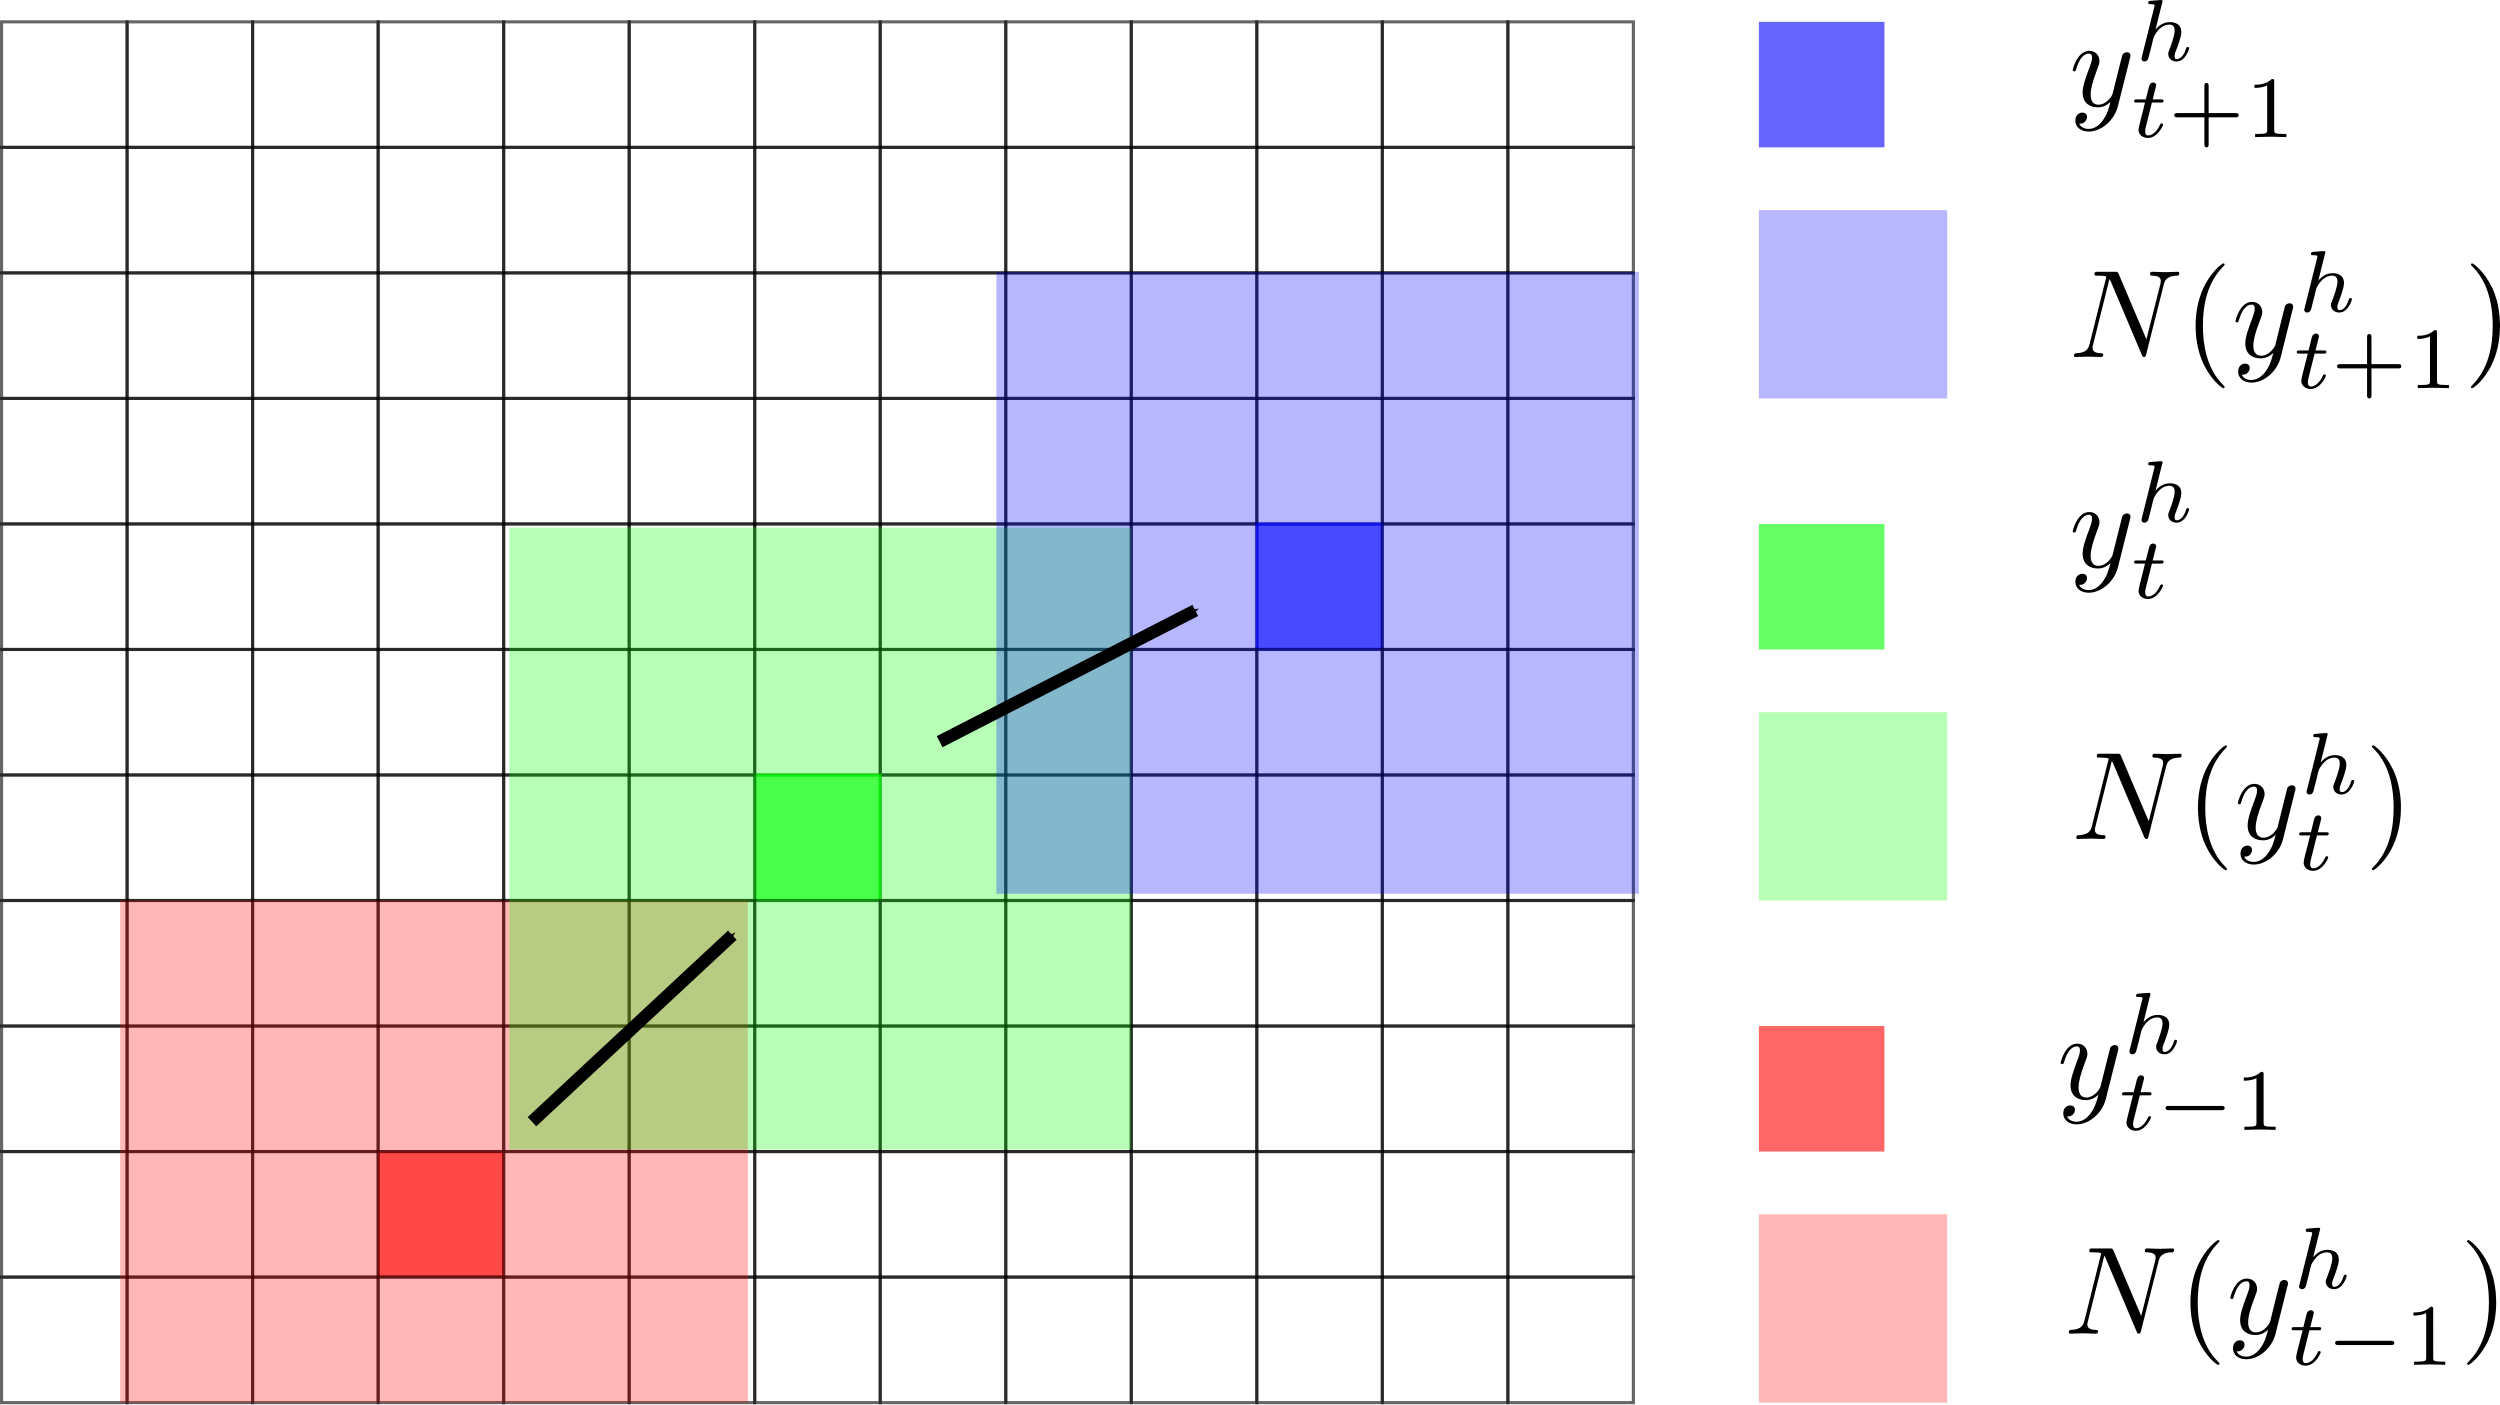 <?xml version="1.0" encoding="UTF-8" standalone="no"?>
<!-- Created with Inkscape (http://www.inkscape.org/) -->

<svg
   xmlns:ns0="http://www.iki.fi/pav/software/textext/"
   xmlns:dc="http://purl.org/dc/elements/1.1/"
   xmlns:cc="http://creativecommons.org/ns#"
   xmlns:rdf="http://www.w3.org/1999/02/22-rdf-syntax-ns#"
   xmlns:svg="http://www.w3.org/2000/svg"
   xmlns="http://www.w3.org/2000/svg"
   xmlns:sodipodi="http://sodipodi.sourceforge.net/DTD/sodipodi-0.dtd"
   xmlns:inkscape="http://www.inkscape.org/namespaces/inkscape"
   width="796.66"
   height="447.71"
   id="svg2"
   version="1.1"
   inkscape:version="0.48.1 "
   sodipodi:docname="humanConstraint.svg">
  <sodipodi:namedview
     id="base"
     pagecolor="#ffffff"
     bordercolor="#666666"
     borderopacity="1.0"
     inkscape:pageopacity="0.0"
     inkscape:pageshadow="2"
     inkscape:zoom="0.45421625"
     inkscape:cx="-1.0757888"
     inkscape:cy="206.93108"
     inkscape:document-units="px"
     inkscape:current-layer="layer1"
     showgrid="false"
     inkscape:window-width="1366"
     inkscape:window-height="706"
     inkscape:window-x="-8"
     inkscape:window-y="-8"
     inkscape:window-maximized="1"
     fit-margin-top="0"
     fit-margin-left="0"
     fit-margin-right="0"
     fit-margin-bottom="0">
    <inkscape:grid
       snapvisiblegridlinesonly="true"
       enabled="true"
       visible="true"
       empspacing="5"
       type="xygrid"
       id="grid2985" />
  </sodipodi:namedview>
  <defs
     id="defs4">
    <marker
       inkscape:stockid="Arrow1Send"
       orient="auto"
       refY="0.0"
       refX="0.0"
       id="Arrow1Send"
       style="overflow:visible;">
      <path
         id="path9197"
         d="M 0.0,0.0 L 5.0,-5.0 L -12.5,0.0 L 5.0,5.0 L 0.0,0.0 z "
         style="fill-rule:evenodd;stroke:#000000;stroke-width:1.0pt;marker-start:none;"
         transform="scale(0.2) rotate(180) translate(6,0)" />
    </marker>
    <marker
       inkscape:stockid="Arrow1Mend"
       orient="auto"
       refY="0.0"
       refX="0.0"
       id="Arrow1Mend"
       style="overflow:visible;">
      <path
         id="path9191"
         d="M 0.0,0.0 L 5.0,-5.0 L -12.5,0.0 L 5.0,5.0 L 0.0,0.0 z "
         style="fill-rule:evenodd;stroke:#000000;stroke-width:1.0pt;marker-start:none;"
         transform="scale(0.4) rotate(180) translate(10,0)" />
    </marker>
    <marker
       inkscape:stockid="Arrow2Lend"
       orient="auto"
       refY="0.0"
       refX="0.0"
       id="Arrow2Lend"
       style="overflow:visible;">
      <path
         id="path9203"
         style="font-size:12.0;fill-rule:evenodd;stroke-width:0.625;stroke-linejoin:round;"
         d="M 8.719,4.034 L -2.207,0.016 L 8.719,-4.002 C 6.973,-1.63 6.983,1.616 8.719,4.034 z "
         transform="scale(1.1) rotate(180) translate(1,0)" />
    </marker>
    <marker
       inkscape:stockid="Arrow1Lend"
       orient="auto"
       refY="0.0"
       refX="0.0"
       id="Arrow1Lend"
       style="overflow:visible;">
      <path
         id="path9185"
         d="M 0.0,0.0 L 5.0,-5.0 L -12.5,0.0 L 5.0,5.0 L 0.0,0.0 z "
         style="fill-rule:evenodd;stroke:#000000;stroke-width:1.0pt;marker-start:none;"
         transform="scale(0.8) rotate(180) translate(12.5,0)" />
    </marker>
    <marker
       inkscape:stockid="Arrow1Mend"
       orient="auto"
       refY="0"
       refX="0"
       id="Arrow1Mend-6"
       style="overflow:visible">
      <path
         inkscape:connector-curvature="0"
         id="path9191-6"
         d="M 0,0 5,-5 -12.5,0 5,5 0,0 z"
         style="fill-rule:evenodd;stroke:#000000;stroke-width:1pt;marker-start:none"
         transform="matrix(-0.4,0,0,-0.4,-4,0)" />
    </marker>
  </defs>
  <g
     transform="translate(-119.5,-285.402)"
     inkscape:label="Layer 1"
     inkscape:groupmode="layer"
     id="layer1">
    <rect
       style="opacity:0.6;fill:none;stroke:#000000;stroke-opacity:1"
       id="rect2987-52-6"
       width="40"
       height="40"
       x="400"
       y="292.362" />
    <rect
       style="opacity:0.6;fill:none;stroke:#000000;stroke-opacity:1"
       id="rect2987-7-6-2"
       width="40"
       height="40"
       x="120"
       y="292.362" />
    <rect
       style="opacity:0.6;fill:none;stroke:#000000;stroke-opacity:1"
       id="rect2987-4-1-4"
       width="40"
       height="40"
       x="160"
       y="292.362" />
    <rect
       style="opacity:0.6;fill:none;stroke:#000000;stroke-opacity:1"
       id="rect2987-0-4-8"
       width="40"
       height="40"
       x="360"
       y="292.362" />
    <rect
       style="opacity:0.6;fill:none;stroke:#000000;stroke-opacity:1"
       id="rect2987-9-2-6"
       width="40"
       height="40"
       x="320"
       y="292.362" />
    <rect
       style="opacity:0.6;fill:none;stroke:#000000;stroke-opacity:1"
       id="rect2987-9-4-3-5"
       width="40"
       height="40"
       x="200"
       y="292.362" />
    <rect
       style="opacity:0.6;fill:none;stroke:#000000;stroke-opacity:1"
       id="rect2987-9-8-2-0"
       width="40"
       height="40"
       x="280"
       y="292.362" />
    <rect
       style="opacity:0.6;fill:none;stroke:#000000;stroke-opacity:1"
       id="rect2987-9-8-8-2-9"
       width="40"
       height="40"
       x="240"
       y="292.362" />
    <rect
       style="opacity:0.6;fill:none;stroke:#000000;stroke-opacity:1"
       id="rect2987-2-1-0"
       width="40"
       height="40"
       x="440"
       y="292.362" />
    <rect
       style="opacity:0.6;fill:none;stroke:#000000;stroke-opacity:1"
       id="rect2987-45-6-0"
       width="40"
       height="40"
       x="480"
       y="292.362" />
    <rect
       style="opacity:0.6;fill:none;stroke:#000000;stroke-opacity:1"
       id="rect2987-5-8-6"
       width="40"
       height="40"
       x="520"
       y="292.362" />
    <rect
       style="opacity:0.6;fill:none;stroke:#000000;stroke-opacity:1"
       id="rect2987-17-5-1"
       width="40"
       height="40"
       x="560"
       y="292.362"
       inkscape:transform-center-y="160" />
    <rect
       style="opacity:0.6;fill:none;stroke:#000000;stroke-opacity:1"
       id="rect2987-11-7-3"
       width="40"
       height="40"
       x="600"
       y="292.362" />
    <rect
       style="opacity:0.6;fill:none;stroke:#000000;stroke-opacity:1"
       id="rect2987-6-8"
       width="40"
       height="40"
       x="400"
       y="332.362" />
    <rect
       style="opacity:0.6;fill:none;stroke:#000000;stroke-opacity:1"
       id="rect2987-7-8-3"
       width="40"
       height="40"
       x="120"
       y="332.362" />
    <rect
       style="opacity:0.6;fill:none;stroke:#000000;stroke-opacity:1"
       id="rect2987-4-9-4"
       width="40"
       height="40"
       x="160"
       y="332.362" />
    <rect
       style="opacity:0.6;fill:none;stroke:#000000;stroke-opacity:1"
       id="rect2987-0-2-4"
       width="40"
       height="40"
       x="360"
       y="332.362" />
    <rect
       style="opacity:0.6;fill:none;stroke:#000000;stroke-opacity:1"
       id="rect2987-9-7-6"
       width="40"
       height="40"
       x="320"
       y="332.362" />
    <rect
       style="opacity:0.6;fill:none;stroke:#000000;stroke-opacity:1"
       id="rect2987-9-4-9-0"
       width="40"
       height="40"
       x="200"
       y="332.362" />
    <rect
       style="opacity:0.6;fill:none;stroke:#000000;stroke-opacity:1"
       id="rect2987-9-8-5-6"
       width="40"
       height="40"
       x="280"
       y="332.362" />
    <rect
       style="opacity:0.6;fill:none;stroke:#000000;stroke-opacity:1"
       id="rect2987-9-8-8-4-6"
       width="40"
       height="40"
       x="240"
       y="332.362" />
    <rect
       style="opacity:0.6;fill:none;stroke:#000000;stroke-opacity:1"
       id="rect2987-2-3-1"
       width="40"
       height="40"
       x="440"
       y="332.362" />
    <rect
       style="opacity:0.6;fill:none;stroke:#000000;stroke-opacity:1"
       id="rect2987-45-1-8"
       width="40"
       height="40"
       x="480"
       y="332.362" />
    <rect
       style="opacity:0.6;fill:none;stroke:#000000;stroke-opacity:1"
       id="rect2987-5-2-4"
       width="40"
       height="40"
       x="520"
       y="332.362" />
    <rect
       style="opacity:0.6;fill:none;stroke:#000000;stroke-opacity:1"
       id="rect2987-17-3-9"
       width="40"
       height="40"
       x="560"
       y="332.362"
       inkscape:transform-center-y="160" />
    <rect
       style="opacity:0.6;fill:none;stroke:#000000;stroke-opacity:1"
       id="rect2987-11-3-6"
       width="40"
       height="40"
       x="600"
       y="332.362" />
    <rect
       style="opacity:0.6;fill:none;stroke:#000000;stroke-opacity:1"
       id="rect2987-3"
       width="40"
       height="40"
       x="400"
       y="372.362" />
    <rect
       style="opacity:0.6;fill:none;stroke:#000000;stroke-opacity:1"
       id="rect2987-7-9"
       width="40"
       height="40"
       x="120"
       y="372.362" />
    <rect
       style="opacity:0.6;fill:none;stroke:#000000;stroke-opacity:1"
       id="rect2987-4-98"
       width="40"
       height="40"
       x="160"
       y="372.362" />
    <rect
       style="opacity:0.6;fill:none;stroke:#000000;stroke-opacity:1"
       id="rect2987-0-1"
       width="40"
       height="40"
       x="360"
       y="372.362" />
    <rect
       style="opacity:0.6;fill:none;stroke:#000000;stroke-opacity:1"
       id="rect2987-9-82"
       width="40"
       height="40"
       x="320"
       y="372.362" />
    <rect
       style="opacity:0.6;fill:none;stroke:#000000;stroke-opacity:1"
       id="rect2987-9-4-6"
       width="40"
       height="40"
       x="200"
       y="372.362" />
    <rect
       style="opacity:0.6;fill:none;stroke:#000000;stroke-opacity:1"
       id="rect2987-9-8-6"
       width="40"
       height="40"
       x="280"
       y="372.362" />
    <rect
       style="opacity:0.6;fill:none;stroke:#000000;stroke-opacity:1"
       id="rect2987-9-8-8-0"
       width="40"
       height="40"
       x="240"
       y="372.362" />
    <rect
       style="opacity:0.6;fill:none;stroke:#000000;stroke-opacity:1"
       id="rect2987-2-38"
       width="40"
       height="40"
       x="440"
       y="372.362" />
    <rect
       style="opacity:0.6;fill:none;stroke:#000000;stroke-opacity:1"
       id="rect2987-45-0"
       width="40"
       height="40"
       x="480"
       y="372.362" />
    <rect
       style="opacity:0.6;fill:none;stroke:#000000;stroke-opacity:1"
       id="rect2987-5-1"
       width="40"
       height="40"
       x="520"
       y="372.362" />
    <rect
       style="opacity:0.6;fill:none;stroke:#000000;stroke-opacity:1"
       id="rect2987-17-25"
       width="40"
       height="40"
       x="560"
       y="372.362"
       inkscape:transform-center-y="160" />
    <rect
       style="opacity:0.6;fill:none;stroke:#000000;stroke-opacity:1"
       id="rect2987-11-0"
       width="40"
       height="40"
       x="600"
       y="372.362" />
    <rect
       style="opacity:0.6;fill:none;stroke:#000000;stroke-opacity:1"
       id="rect2987-52-9"
       width="40"
       height="40"
       x="400"
       y="412.362" />
    <rect
       style="opacity:0.6;fill:none;stroke:#000000;stroke-opacity:1"
       id="rect2987-7-6-7"
       width="40"
       height="40"
       x="120"
       y="412.362" />
    <rect
       style="opacity:0.6;fill:none;stroke:#000000;stroke-opacity:1"
       id="rect2987-4-1-8"
       width="40"
       height="40"
       x="160"
       y="412.362" />
    <rect
       style="opacity:0.6;fill:none;stroke:#000000;stroke-opacity:1"
       id="rect2987-0-4-3"
       width="40"
       height="40"
       x="360"
       y="412.362" />
    <rect
       style="opacity:0.6;fill:none;stroke:#000000;stroke-opacity:1"
       id="rect2987-9-2-5"
       width="40"
       height="40"
       x="320"
       y="412.362" />
    <rect
       style="opacity:0.6;fill:none;stroke:#000000;stroke-opacity:1"
       id="rect2987-9-4-3-1"
       width="40"
       height="40"
       x="200"
       y="412.362" />
    <rect
       style="opacity:0.6;fill:none;stroke:#000000;stroke-opacity:1"
       id="rect2987-9-8-2-2"
       width="40"
       height="40"
       x="280"
       y="412.362" />
    <rect
       style="opacity:0.6;fill:none;stroke:#000000;stroke-opacity:1"
       id="rect2987-9-8-8-2-0"
       width="40"
       height="40"
       x="240"
       y="412.362" />
    <rect
       style="opacity:0.6;fill:none;stroke:#000000;stroke-opacity:1"
       id="rect2987-2-1-1"
       width="40"
       height="40"
       x="440"
       y="412.362" />
    <rect
       style="opacity:0.6;fill:none;stroke:#000000;stroke-opacity:1"
       id="rect2987-45-6-6"
       width="40"
       height="40"
       x="480"
       y="412.362" />
    <rect
       style="opacity:0.6;fill:none;stroke:#000000;stroke-opacity:1"
       id="rect2987-5-8-4"
       width="40"
       height="40"
       x="520"
       y="412.362" />
    <rect
       style="opacity:0.6;fill:none;stroke:#000000;stroke-opacity:1"
       id="rect2987-17-5-0"
       width="40"
       height="40"
       x="560"
       y="412.362"
       inkscape:transform-center-y="160" />
    <rect
       style="opacity:0.6;fill:none;stroke:#000000;stroke-opacity:1"
       id="rect2987-11-7-6"
       width="40"
       height="40"
       x="600"
       y="412.362" />
    <rect
       style="opacity:0.6;fill:none;stroke:#000000;stroke-opacity:1"
       id="rect2987-6-1"
       width="40"
       height="40"
       x="400"
       y="452.362" />
    <rect
       style="opacity:0.6;fill:none;stroke:#000000;stroke-opacity:1"
       id="rect2987-7-8-9"
       width="40"
       height="40"
       x="120"
       y="452.362" />
    <rect
       style="opacity:0.6;fill:none;stroke:#000000;stroke-opacity:1"
       id="rect2987-4-9-8"
       width="40"
       height="40"
       x="160"
       y="452.362" />
    <rect
       style="opacity:0.6;fill:none;stroke:#000000;stroke-opacity:1"
       id="rect2987-0-2-41"
       width="40"
       height="40"
       x="360"
       y="452.362" />
    <rect
       style="opacity:0.6;fill:none;stroke:#000000;stroke-opacity:1"
       id="rect2987-9-7-4"
       width="40"
       height="40"
       x="320"
       y="452.362" />
    <rect
       style="opacity:0.6;fill:none;stroke:#000000;stroke-opacity:1"
       id="rect2987-9-4-9-3"
       width="40"
       height="40"
       x="200"
       y="452.362" />
    <rect
       style="opacity:0.6;fill:none;stroke:#000000;stroke-opacity:1"
       id="rect2987-9-8-5-9"
       width="40"
       height="40"
       x="280"
       y="452.362" />
    <rect
       style="opacity:0.6;fill:none;stroke:#000000;stroke-opacity:1"
       id="rect2987-9-8-8-4-8"
       width="40"
       height="40"
       x="240"
       y="452.362" />
    <rect
       style="opacity:0.6;fill:none;stroke:#000000;stroke-opacity:1"
       id="rect2987-2-3-8"
       width="40"
       height="40"
       x="440"
       y="452.362" />
    <rect
       style="opacity:0.6;fill:none;stroke:#000000;stroke-opacity:1"
       id="rect2987-45-1-0"
       width="40"
       height="40"
       x="480"
       y="452.362" />
    <rect
       style="opacity:0.6;fill:#0000ff;fill-opacity:1;stroke:#0000ff;stroke-opacity:1"
       id="rect2987-5-2-8"
       width="40"
       height="40"
       x="520"
       y="452.362" />
    <rect
       style="opacity:0.6;fill:none;stroke:#000000;stroke-opacity:1"
       id="rect2987-17-3-7"
       width="40"
       height="40"
       x="560"
       y="452.362"
       inkscape:transform-center-y="160" />
    <rect
       style="opacity:0.6;fill:none;stroke:#000000;stroke-opacity:1"
       id="rect2987-11-3-7"
       width="40"
       height="40"
       x="600"
       y="452.362" />
    <rect
       style="opacity:0.6;fill:none;stroke:#000000;stroke-opacity:1"
       id="rect2987-41-8"
       width="40"
       height="40"
       x="400"
       y="492.362" />
    <rect
       style="opacity:0.6;fill:none;stroke:#000000;stroke-opacity:1"
       id="rect2987-7-87-8"
       width="40"
       height="40"
       x="120"
       y="492.362" />
    <rect
       style="opacity:0.6;fill:none;stroke:#000000;stroke-opacity:1"
       id="rect2987-4-4-3"
       width="40"
       height="40"
       x="160"
       y="492.362" />
    <rect
       style="opacity:0.6;fill:none;stroke:#000000;stroke-opacity:1"
       id="rect2987-0-27-7"
       width="40"
       height="40"
       x="360"
       y="492.362" />
    <rect
       style="opacity:0.6;fill:none;stroke:#000000;stroke-opacity:1"
       id="rect2987-9-79-1"
       width="40"
       height="40"
       x="320"
       y="492.362" />
    <rect
       style="opacity:0.6;fill:none;stroke:#000000;stroke-opacity:1"
       id="rect2987-9-4-31-0"
       width="40"
       height="40"
       x="200"
       y="492.362" />
    <rect
       style="opacity:0.6;fill:none;stroke:#000000;stroke-opacity:1"
       id="rect2987-9-8-9-7"
       width="40"
       height="40"
       x="280"
       y="492.362" />
    <rect
       style="opacity:0.6;fill:none;stroke:#000000;stroke-opacity:1"
       id="rect2987-9-8-8-8-3"
       width="40"
       height="40"
       x="240"
       y="492.362" />
    <rect
       style="opacity:0.6;fill:none;stroke:#000000;stroke-opacity:1"
       id="rect2987-2-6-4"
       width="40"
       height="40"
       x="440"
       y="492.362" />
    <rect
       style="opacity:0.6;fill:none;stroke:#000000;stroke-opacity:1"
       id="rect2987-45-5-9"
       width="40"
       height="40"
       x="480"
       y="492.362" />
    <rect
       style="opacity:0.6;fill:none;stroke:#000000;stroke-opacity:1"
       id="rect2987-5-0-6"
       width="40"
       height="40"
       x="520"
       y="492.362" />
    <rect
       style="opacity:0.6;fill:none;stroke:#000000;stroke-opacity:1"
       id="rect2987-17-2-5"
       width="40"
       height="40"
       x="560"
       y="492.362"
       inkscape:transform-center-y="160" />
    <rect
       style="opacity:0.6;fill:none;stroke:#000000;stroke-opacity:1"
       id="rect2987-11-8-1"
       width="40"
       height="40"
       x="600"
       y="492.362" />
    <rect
       style="opacity:0.6;fill:none;stroke:#000000;stroke-opacity:1"
       id="rect2987-52-6-0"
       width="40"
       height="40"
       x="400"
       y="532.362" />
    <rect
       style="opacity:0.6;fill:none;stroke:#000000;stroke-opacity:1"
       id="rect2987-7-6-2-9"
       width="40"
       height="40"
       x="120"
       y="532.362" />
    <rect
       style="opacity:0.6;fill:none;stroke:#000000;stroke-opacity:1"
       id="rect2987-4-1-4-6"
       width="40"
       height="40"
       x="160"
       y="532.362" />
    <rect
       style="opacity:0.6;fill:#00ff00;fill-opacity:1;stroke:#00ff00;stroke-opacity:1"
       id="rect2987-0-4-8-8"
       width="40"
       height="40"
       x="360"
       y="532.362" />
    <rect
       style="opacity:0.6;fill:none;stroke:#000000;stroke-opacity:1"
       id="rect2987-9-2-6-3"
       width="40"
       height="40"
       x="320"
       y="532.362" />
    <rect
       style="opacity:0.6;fill:none;stroke:#000000;stroke-opacity:1"
       id="rect2987-9-4-3-5-4"
       width="40"
       height="40"
       x="200"
       y="532.362" />
    <rect
       style="opacity:0.6;fill:none;stroke:#000000;stroke-opacity:1"
       id="rect2987-9-8-2-0-8"
       width="40"
       height="40"
       x="280"
       y="532.362" />
    <rect
       style="opacity:0.6;fill:none;stroke:#000000;stroke-opacity:1"
       id="rect2987-9-8-8-2-9-4"
       width="40"
       height="40"
       x="240"
       y="532.362" />
    <rect
       style="opacity:0.6;fill:none;stroke:#000000;stroke-opacity:1"
       id="rect2987-2-1-0-9"
       width="40"
       height="40"
       x="440"
       y="532.362" />
    <rect
       style="opacity:0.6;fill:none;stroke:#000000;stroke-opacity:1"
       id="rect2987-45-6-0-9"
       width="40"
       height="40"
       x="480"
       y="532.362" />
    <rect
       style="opacity:0.6;fill:none;stroke:#000000;stroke-opacity:1"
       id="rect2987-5-8-6-2"
       width="40"
       height="40"
       x="520"
       y="532.362" />
    <rect
       style="opacity:0.6;fill:none;stroke:#000000;stroke-opacity:1"
       id="rect2987-17-5-1-5"
       width="40"
       height="40"
       x="560"
       y="532.362"
       inkscape:transform-center-y="160" />
    <rect
       style="opacity:0.6;fill:none;stroke:#000000;stroke-opacity:1"
       id="rect2987-11-7-3-5"
       width="40"
       height="40"
       x="600"
       y="532.362" />
    <rect
       style="opacity:0.6;fill:none;stroke:#000000;stroke-opacity:1"
       id="rect2987-6-8-3"
       width="40"
       height="40"
       x="400"
       y="572.362" />
    <rect
       style="opacity:0.6;fill:none;stroke:#000000;stroke-opacity:1"
       id="rect2987-7-8-3-3"
       width="40"
       height="40"
       x="120"
       y="572.362" />
    <rect
       style="opacity:0.6;fill:none;stroke:#000000;stroke-opacity:1"
       id="rect2987-4-9-4-7"
       width="40"
       height="40"
       x="160"
       y="572.362" />
    <rect
       style="opacity:0.6;fill:none;stroke:#000000;stroke-opacity:1"
       id="rect2987-0-2-4-4"
       width="40"
       height="40"
       x="360"
       y="572.362" />
    <rect
       style="opacity:0.6;fill:none;stroke:#000000;stroke-opacity:1"
       id="rect2987-9-7-6-3"
       width="40"
       height="40"
       x="320"
       y="572.362" />
    <rect
       style="opacity:0.6;fill:none;stroke:#000000;stroke-opacity:1"
       id="rect2987-9-4-9-0-8"
       width="40"
       height="40"
       x="200"
       y="572.362" />
    <rect
       style="opacity:0.6;fill:none;stroke:#000000;stroke-opacity:1"
       id="rect2987-9-8-5-6-0"
       width="40"
       height="40"
       x="280"
       y="572.362" />
    <rect
       style="opacity:0.6;fill:none;stroke:#000000;stroke-opacity:1"
       id="rect2987-9-8-8-4-6-8"
       width="40"
       height="40"
       x="240"
       y="572.362" />
    <rect
       style="opacity:0.6;fill:none;stroke:#000000;stroke-opacity:1"
       id="rect2987-2-3-1-8"
       width="40"
       height="40"
       x="440"
       y="572.362" />
    <rect
       style="opacity:0.6;fill:none;stroke:#000000;stroke-opacity:1"
       id="rect2987-45-1-8-0"
       width="40"
       height="40"
       x="480"
       y="572.362" />
    <rect
       style="opacity:0.6;fill:none;stroke:#000000;stroke-opacity:1"
       id="rect2987-5-2-4-6"
       width="40"
       height="40"
       x="520"
       y="572.362" />
    <rect
       style="opacity:0.6;fill:none;stroke:#000000;stroke-opacity:1"
       id="rect2987-17-3-9-8"
       width="40"
       height="40"
       x="560"
       y="572.362"
       inkscape:transform-center-y="160" />
    <rect
       style="opacity:0.6;fill:none;stroke:#000000;stroke-opacity:1"
       id="rect2987-11-3-6-1"
       width="40"
       height="40"
       x="600"
       y="572.362" />
    <rect
       style="opacity:0.6;fill:none;stroke:#000000;stroke-opacity:1"
       id="rect2987-41-8-9"
       width="40"
       height="40"
       x="400"
       y="612.362" />
    <rect
       style="opacity:0.6;fill:none;stroke:#000000;stroke-opacity:1"
       id="rect2987-7-87-8-9"
       width="40"
       height="40"
       x="120"
       y="612.362" />
    <rect
       style="opacity:0.6;fill:none;stroke:#000000;stroke-opacity:1"
       id="rect2987-4-4-3-7"
       width="40"
       height="40"
       x="160"
       y="612.362" />
    <rect
       style="opacity:0.6;fill:none;stroke:#000000;stroke-opacity:1"
       id="rect2987-0-27-7-2"
       width="40"
       height="40"
       x="360"
       y="612.362" />
    <rect
       style="opacity:0.6;fill:none;stroke:#000000;stroke-opacity:1"
       id="rect2987-9-79-1-2"
       width="40"
       height="40"
       x="320"
       y="612.362" />
    <rect
       style="opacity:0.6;fill:none;stroke:#000000;stroke-opacity:1"
       id="rect2987-9-4-31-0-8"
       width="40"
       height="40"
       x="200"
       y="612.362" />
    <rect
       style="opacity:0.6;fill:none;stroke:#000000;stroke-opacity:1"
       id="rect2987-9-8-9-7-2"
       width="40"
       height="40"
       x="280"
       y="612.362" />
    <rect
       style="opacity:0.6;fill:none;stroke:#000000;stroke-opacity:1"
       id="rect2987-9-8-8-8-3-8"
       width="40"
       height="40"
       x="240"
       y="612.362" />
    <rect
       style="opacity:0.6;fill:none;stroke:#000000;stroke-opacity:1"
       id="rect2987-2-6-4-9"
       width="40"
       height="40"
       x="440"
       y="612.362" />
    <rect
       style="opacity:0.6;fill:none;stroke:#000000;stroke-opacity:1"
       id="rect2987-45-5-9-0"
       width="40"
       height="40"
       x="480"
       y="612.362" />
    <rect
       style="opacity:0.6;fill:none;stroke:#000000;stroke-opacity:1"
       id="rect2987-5-0-6-7"
       width="40"
       height="40"
       x="520"
       y="612.362" />
    <rect
       style="opacity:0.6;fill:none;stroke:#000000;stroke-opacity:1"
       id="rect2987-17-2-5-8"
       width="40"
       height="40"
       x="560"
       y="612.362"
       inkscape:transform-center-y="160" />
    <rect
       style="opacity:0.6;fill:none;stroke:#000000;stroke-opacity:1"
       id="rect2987-11-8-1-1"
       width="40"
       height="40"
       x="600"
       y="612.362" />
    <rect
       style="opacity:0.6;fill:none;stroke:#000000;stroke-opacity:1"
       id="rect2987-52-6-0-5"
       width="40"
       height="40"
       x="400"
       y="652.362" />
    <rect
       style="opacity:0.6;fill:none;stroke:#000000;stroke-opacity:1"
       id="rect2987-7-6-2-9-6"
       width="40"
       height="40"
       x="120"
       y="652.362" />
    <rect
       style="opacity:0.6;fill:none;stroke:#000000;stroke-opacity:1"
       id="rect2987-4-1-4-6-1"
       width="40"
       height="40"
       x="160"
       y="652.362" />
    <rect
       style="opacity:0.6;fill:none;stroke:#000000;stroke-opacity:1"
       id="rect2987-0-4-8-8-2"
       width="40"
       height="40"
       x="360"
       y="652.362" />
    <rect
       style="opacity:0.6;fill:none;stroke:#000000;stroke-opacity:1"
       id="rect2987-9-2-6-3-4"
       width="40"
       height="40"
       x="320"
       y="652.362" />
    <rect
       style="opacity:0.6;fill:none;stroke:#000000;stroke-opacity:1"
       id="rect2987-9-4-3-5-4-2"
       width="40"
       height="40"
       x="200"
       y="652.362" />
    <rect
       style="opacity:0.6;fill:none;stroke:#000000;stroke-opacity:1"
       id="rect2987-9-8-2-0-8-5"
       width="40"
       height="40"
       x="280"
       y="652.362" />
    <rect
       style="opacity:0.6;fill:#ff0000;fill-opacity:1;stroke:#000000;stroke-opacity:1"
       id="rect2987-9-8-8-2-9-4-8"
       width="40"
       height="40"
       x="240"
       y="652.362" />
    <rect
       style="opacity:0.6;fill:none;stroke:#000000;stroke-opacity:1"
       id="rect2987-2-1-0-9-6"
       width="40"
       height="40"
       x="440"
       y="652.362" />
    <rect
       style="opacity:0.6;fill:none;stroke:#000000;stroke-opacity:1"
       id="rect2987-45-6-0-9-2"
       width="40"
       height="40"
       x="480"
       y="652.362" />
    <rect
       style="opacity:0.6;fill:none;stroke:#000000;stroke-opacity:1"
       id="rect2987-5-8-6-2-6"
       width="40"
       height="40"
       x="520"
       y="652.362" />
    <rect
       style="opacity:0.6;fill:none;stroke:#000000;stroke-opacity:1"
       id="rect2987-17-5-1-5-5"
       width="40"
       height="40"
       x="560"
       y="652.362"
       inkscape:transform-center-y="160" />
    <rect
       style="opacity:0.6;fill:none;stroke:#000000;stroke-opacity:1"
       id="rect2987-11-7-3-5-3"
       width="40"
       height="40"
       x="600"
       y="652.362" />
    <rect
       style="opacity:0.6;fill:none;stroke:#000000;stroke-opacity:1"
       id="rect2987-6-8-3-9"
       width="40"
       height="40"
       x="400"
       y="692.362" />
    <rect
       style="opacity:0.6;fill:none;stroke:#000000;stroke-opacity:1"
       id="rect2987-7-8-3-3-4"
       width="40"
       height="40"
       x="120"
       y="692.362" />
    <rect
       style="opacity:0.6;fill:none;stroke:#000000;stroke-opacity:1"
       id="rect2987-4-9-4-7-6"
       width="40"
       height="40"
       x="160"
       y="692.362" />
    <rect
       style="opacity:0.6;fill:none;stroke:#000000;stroke-opacity:1"
       id="rect2987-0-2-4-4-1"
       width="40"
       height="40"
       x="360"
       y="692.362" />
    <rect
       style="opacity:0.6;fill:none;stroke:#000000;stroke-opacity:1"
       id="rect2987-9-7-6-3-8"
       width="40"
       height="40"
       x="320"
       y="692.362" />
    <rect
       style="opacity:0.6;fill:none;stroke:#000000;stroke-opacity:1"
       id="rect2987-9-4-9-0-8-2"
       width="40"
       height="40"
       x="200"
       y="692.362" />
    <rect
       style="opacity:0.6;fill:none;stroke:#000000;stroke-opacity:1"
       id="rect2987-9-8-5-6-0-1"
       width="40"
       height="40"
       x="280"
       y="692.362" />
    <rect
       style="opacity:0.6;fill:none;stroke:#000000;stroke-opacity:1"
       id="rect2987-9-8-8-4-6-8-1"
       width="40"
       height="40"
       x="240"
       y="692.362" />
    <rect
       style="opacity:0.6;fill:none;stroke:#000000;stroke-opacity:1"
       id="rect2987-2-3-1-8-9"
       width="40"
       height="40"
       x="440"
       y="692.362" />
    <rect
       style="opacity:0.6;fill:none;stroke:#000000;stroke-opacity:1"
       id="rect2987-45-1-8-0-7"
       width="40"
       height="40"
       x="480"
       y="692.362" />
    <rect
       style="opacity:0.6;fill:none;stroke:#000000;stroke-opacity:1"
       id="rect2987-5-2-4-6-6"
       width="40"
       height="40"
       x="520"
       y="692.362" />
    <rect
       style="opacity:0.6;fill:none;stroke:#000000;stroke-opacity:1"
       id="rect2987-17-3-9-8-2"
       width="40"
       height="40"
       x="560"
       y="692.362"
       inkscape:transform-center-y="160" />
    <rect
       style="opacity:0.6;fill:none;stroke:#000000;stroke-opacity:1"
       id="rect2987-11-3-6-1-9"
       width="40"
       height="40"
       x="600"
       y="692.362" />
    <rect
       style="opacity:0.6;fill:#ff0000;fill-opacity:0.471;stroke:none"
       id="rect4620"
       width="200"
       height="160"
       x="157.798"
       y="572.362" />
    <rect
       style="opacity:0.6;fill:#00ff00;fill-opacity:0.471;stroke:none"
       id="rect4622"
       width="198.144"
       height="198.144"
       x="281.804"
       y="453.528" />
    <rect
       style="opacity:0.6;fill:#0000ff;fill-opacity:0.471;stroke:none"
       id="rect4622-9"
       width="204.748"
       height="198.144"
       x="437.017"
       y="372.069" />
    <rect
       style="opacity:0.6;fill:#0000ff;fill-opacity:1;stroke:none"
       id="rect2987-11-35"
       width="40"
       height="40"
       x="680"
       y="292.362" />
    <rect
       style="opacity:0.6;fill:#ff0000;fill-opacity:1;stroke:none;stroke-opacity:1"
       id="rect2987-11-3-6-1-9-3"
       width="40"
       height="40"
       x="680"
       y="612.362" />
    <rect
       style="opacity:0.6;fill:#00ff00;fill-opacity:1;stroke:none;stroke-opacity:1"
       id="rect2987-11-3-6-1-9-2"
       width="40"
       height="40"
       x="680"
       y="452.362" />
    <rect
       style="opacity:0.6;fill:#0000ff;fill-opacity:0.471;stroke:none"
       id="rect2987-11-35-8"
       width="60"
       height="60"
       x="680"
       y="352.362" />
    <rect
       style="opacity:0.6;fill:#ff0000;fill-opacity:0.471;stroke:none;stroke-width:1.5;stroke-opacity:1"
       id="rect2987-11-3-6-1-9-3-2"
       width="60"
       height="60"
       x="680"
       y="672.362" />
    <rect
       style="opacity:0.6;fill:#00ff00;fill-opacity:0.471;stroke:none;stroke-width:1.5;stroke-opacity:1"
       id="rect2987-11-3-6-1-9-3-20"
       width="60"
       height="60"
       x="680"
       y="512.362" />
    <g
       style="font-style:normal;font-variant:normal;font-weight:normal;font-stretch:normal;letter-spacing:normal;word-spacing:normal;text-anchor:start;fill:none;stroke:#000000;stroke-linecap:butt;stroke-linejoin:miter;stroke-miterlimit:10.433;stroke-opacity:1;stroke-dasharray:none;stroke-dashoffset:0"
       id="content"
       transform="matrix(4,0,0,-4,-114.88,3147.682)"
       xml:space="preserve"
       stroke-miterlimit="10.433"
       font-style="normal"
       font-variant="normal"
       font-weight="normal"
       font-stretch="normal"
       font-size-adjust="none"
       letter-spacing="normal"
       word-spacing="normal"
       ns0:text="$ y^{h}_{t+1} $"
       ns0:preamble="">
<path
   style="fill:#000000;stroke-width:0"
   inkscape:connector-curvature="0"
   d="m 228.28,710.92 0,0 0,0.01 0,0.01 0,0 0.01,0.01 0,0.01 0,0.01 0.01,0.01 0,0.01 0,0.01 0,0.01 0,0.01 0,0.01 0.01,0 0,0.01 0,0.01 0,0 0,0.01 0,0 0,0.01 0,0.01 0,0.01 0.01,0.01 0,0.01 0,0.01 0,0.01 0,0 0,0.01 0,0.01 c 0,0.18 -0.14,0.26 -0.29,0.26 -0.1,0 -0.26,-0.06 -0.35,-0.2 -0.02,-0.05 -0.1,-0.36 -0.14,-0.54 -0.07,-0.26 -0.14,-0.53 -0.2,-0.8 l -0.45,-1.79 c -0.04,-0.15 -0.47,-0.85 -1.13,-0.85 -0.5,0 -0.61,0.44 -0.61,0.81 0,0.46 0.17,1.08 0.5,1.95 0.16,0.41 0.2,0.52 0.2,0.72 0,0.45 -0.31,0.81 -0.81,0.81 -0.95,0 -1.32,-1.44 -1.32,-1.53 0,-0.1 0.1,-0.1 0.12,-0.1 0.1,0 0.11,0.02 0.16,0.18 0.27,0.94 0.67,1.23 1.01,1.23 0.08,0 0.25,0 0.25,-0.31 0,-0.25 -0.1,-0.51 -0.17,-0.7 -0.4,-1.06 -0.58,-1.62 -0.58,-2.09 0,-0.89 0.63,-1.18 1.22,-1.18 0.38,0 0.72,0.16 1,0.44 -0.13,-0.51 -0.25,-1 -0.65,-1.53 -0.26,-0.34 -0.63,-0.63 -1.09,-0.63 -0.14,0 -0.59,0.03 -0.76,0.42 0.16,0 0.29,0 0.43,0.12 0.1,0.09 0.2,0.22 0.2,0.41 0,0.31 -0.27,0.35 -0.37,0.35 -0.23,0 -0.56,-0.16 -0.56,-0.65 0,-0.5 0.44,-0.86 1.06,-0.86 1.02,0 2.05,0.9 2.33,2.02 z"
   id="path4989" />
<path
   style="fill:#000000;stroke-width:0"
   inkscape:connector-curvature="0"
   d="m 230.85,715.36 0,0 0,0 0.01,0 0,0 0,0 0,0 0,0 0,0.01 0,0 0,0 0,0.01 0,0 0,0 0,0.01 0,0 0.01,0.01 0,0 0,0.01 0,0.01 0,0 0,0.01 0,0 0.01,0.01 0,0 0,0.01 0,0 0,0 0,0.01 0,0 0,0 0,0 0,0 0,0 0,0 0,0 0,0.01 0,0 0,0 0,0 0,0 c 0,0.03 -0.03,0.1 -0.11,0.1 -0.14,0 -0.72,-0.06 -0.89,-0.07 -0.06,-0.01 -0.15,-0.02 -0.15,-0.16 0,-0.1 0.09,-0.1 0.18,-0.1 0.33,0 0.33,-0.05 0.33,-0.1 0,-0.05 -0.01,-0.1 -0.03,-0.16 l -0.98,-3.93 c -0.03,-0.13 -0.03,-0.14 -0.03,-0.16 0,-0.1 0.08,-0.22 0.23,-0.22 0.08,0 0.21,0.04 0.29,0.18 0.02,0.04 0.08,0.29 0.12,0.44 l 0.16,0.62 c 0.02,0.1 0.09,0.37 0.11,0.47 0.07,0.27 0.07,0.27 0.21,0.5 0.22,0.34 0.57,0.73 1.11,0.73 0.39,0 0.41,-0.32 0.41,-0.48 0,-0.42 -0.3,-1.19 -0.41,-1.49 -0.08,-0.19 -0.1,-0.25 -0.1,-0.37 0,-0.37 0.3,-0.6 0.66,-0.6 0.7,0 1,0.96 1,1.06 0,0.1 -0.09,0.1 -0.11,0.1 -0.1,0 -0.1,-0.05 -0.13,-0.12 -0.16,-0.56 -0.47,-0.85 -0.74,-0.85 -0.15,0 -0.17,0.1 -0.17,0.25 0,0.16 0.03,0.25 0.16,0.56 0.08,0.22 0.37,0.95 0.37,1.34 0,0.12 0,0.41 -0.26,0.61 -0.12,0.09 -0.32,0.19 -0.65,0.19 -0.51,0 -0.88,-0.28 -1.14,-0.58 z"
   id="path4991" />
<path
   style="fill:#000000;stroke-width:0"
   inkscape:connector-curvature="0"
   d="m 230.03,707.4 h 0.71 c 0.13,0 0.22,0 0.22,0.15 0,0.1 -0.09,0.1 -0.2,0.1 h -0.67 l 0.26,1.03 c 0.01,0.03 0.02,0.07 0.02,0.1 0,0.12 -0.1,0.22 -0.24,0.22 -0.17,0 -0.27,-0.12 -0.32,-0.3 -0.05,-0.17 0.04,0.16 -0.27,-1.05 h -0.71 c -0.13,0 -0.22,0 -0.22,-0.15 0,-0.1 0.08,-0.1 0.21,-0.1 h 0.66 l -0.41,-1.64 c -0.04,-0.18 -0.11,-0.43 -0.11,-0.52 0,-0.41 0.35,-0.66 0.75,-0.66 0.77,0 1.21,0.98 1.21,1.07 0,0.09 -0.09,0.09 -0.11,0.09 -0.08,0 -0.09,-0.02 -0.15,-0.14 -0.19,-0.43 -0.55,-0.82 -0.93,-0.82 -0.14,0 -0.24,0.09 -0.24,0.34 0,0.07 0.02,0.21 0.04,0.28 z"
   id="path4993" />
<path
   style="fill:#000000;stroke-width:0"
   inkscape:connector-curvature="0"
   d="m 234.55,706.22 h 2.13 c 0.09,0 0.26,0 0.26,0.17 0,0.17 -0.16,0.17 -0.26,0.17 h -2.13 v 2.14 c 0,0.09 0,0.26 -0.17,0.26 -0.17,0 -0.17,-0.16 -0.17,-0.26 v -2.14 h -2.14 c -0.09,0 -0.26,0 -0.26,-0.16 0,-0.18 0.16,-0.18 0.26,-0.18 h 2.14 v -2.13 c 0,-0.09 0,-0.26 0.17,-0.26 0.17,0 0.17,0.16 0.17,0.26 z"
   id="path4995" />
<path
   style="fill:#000000;stroke-width:0"
   inkscape:connector-curvature="0"
   d="m 239.77,709.07 0,0.01 0,0.01 0,0.01 0,0.01 0,0 0,0.01 0,0.01 0,0.01 0,0 0,0.01 0,0.01 0,0 0,0.01 0,0 0,0.01 0,0 0,0.01 0,0 0,0.01 -0.01,0.01 0,0.01 0,0.01 -0.01,0 0,0.01 -0.01,0 0,0.01 -0.01,0 0,0 -0.01,0.01 -0.01,0 -0.01,0 -0.01,0 0,0 -0.01,0 0,0.01 -0.01,0 -0.01,0 0,0 -0.01,0 -0.01,0 0,0 -0.01,0 -0.01,0 0,0 -0.01,0 -0.01,0 -0.01,0 -0.01,0 0,0 -0.01,0 c -0.45,-0.44 -1.08,-0.45 -1.37,-0.45 v -0.25 c 0.17,0 0.63,0 1.01,0.2 v -3.55 c 0,-0.23 0,-0.32 -0.7,-0.32 h -0.26 v -0.25 c 0.13,0.01 0.98,0.03 1.24,0.03 0.22,0 1.09,-0.02 1.25,-0.03 v 0.25 h -0.27 c -0.7,0 -0.7,0.09 -0.7,0.32 z"
   id="path4997" />
</g>    <g
       style="font-style:normal;font-variant:normal;font-weight:normal;font-stretch:normal;letter-spacing:normal;word-spacing:normal;text-anchor:start;fill:none;stroke:#000000;stroke-linecap:butt;stroke-linejoin:miter;stroke-miterlimit:10.433;stroke-opacity:1;stroke-dasharray:none;stroke-dashoffset:0"
       ns0:preamble=""
       ns0:text="$ N(y^{h}_{t+1}) $"
       word-spacing="normal"
       letter-spacing="normal"
       font-size-adjust="none"
       font-stretch="normal"
       font-weight="normal"
       font-variant="normal"
       font-style="normal"
       stroke-miterlimit="10.433"
       xml:space="preserve"
       transform="matrix(4,0,0,-4,-114.88,3227.682)"
       id="g5450">
<path
   id="path5452"
   d="m 230.97,712.88 0.02,0.07 0.01,0.04 0.01,0.03 0.01,0.04 0.02,0.03 0.01,0.03 0.02,0.04 0.01,0.03 0.02,0.03 0.02,0.03 0.02,0.03 0.03,0.03 0.02,0.02 0.03,0.03 0.02,0.02 0.04,0.03 0.03,0.02 0.03,0.02 0.04,0.02 0.04,0.02 0.04,0.02 0.05,0.02 0.04,0.01 0.05,0.02 0.06,0.01 0.05,0.01 0.06,0.01 0.07,0.01 0.06,0.01 0.07,0 0.04,0 0.03,0 c 0.06,0 0.17,0.01 0.17,0.2 0,0.01 0,0.11 -0.12,0.11 -0.33,0 -0.68,-0.03 -1.01,-0.03 -0.34,0 -0.69,0.03 -1.02,0.03 -0.06,0 -0.18,0 -0.18,-0.2 0,-0.11 0.1,-0.11 0.18,-0.11 0.57,-0.01 0.68,-0.21 0.68,-0.43 0,-0.03 -0.02,-0.18 -0.03,-0.21 l -1.12,-4.43 -2.2,5.19 c -0.08,0.18 -0.09,0.19 -0.32,0.19 h -1.33 c -0.2,0 -0.29,0 -0.29,-0.2 0,-0.11 0.09,-0.11 0.28,-0.11 0.04,0 0.67,0 0.67,-0.09 l -1.33,-5.34 c -0.1,-0.4 -0.27,-0.72 -1.08,-0.75 -0.06,0 -0.17,-0.01 -0.17,-0.2 0,-0.07 0.05,-0.1 0.13,-0.1 0.32,0 0.67,0.03 1,0.03 0.34,0 0.7,-0.03 1.02,-0.03 0.05,0 0.18,0 0.18,0.19 0,0.1 -0.09,0.11 -0.2,0.11 -0.57,0.02 -0.65,0.24 -0.65,0.44 0,0.07 0.01,0.12 0.04,0.23 l 1.31,5.25 c 0.04,-0.06 0.04,-0.07 0.09,-0.17 l 2.48,-5.87 c 0.07,-0.16 0.1,-0.18 0.19,-0.18 0.11,0 0.11,0.03 0.16,0.2 z"
   inkscape:connector-curvature="0"
   style="fill:#000000;stroke-width:0" />
<path
   id="path5454"
   d="m 235.82,704.74 0,0 0,0.01 0,0 0,0 0,0.01 0,0 0,0 0,0.01 0,0 -0.01,0 0,0.01 0,0 0,0.01 -0.01,0 0,0.01 -0.01,0.01 0,0 -0.01,0.01 0,0 -0.01,0.01 0,0 0,0.01 -0.01,0 0,0 0,0.01 -0.01,0 0,0.01 -0.01,0 0,0.01 -0.01,0 0,0.01 -0.01,0.01 0,0 -0.01,0.01 -0.01,0 0,0.01 -0.01,0.01 -0.01,0.01 0,0 -0.01,0.01 -0.01,0.01 -0.01,0.01 c -1.24,1.25 -1.56,3.13 -1.56,4.65 0,1.73 0.38,3.47 1.6,4.71 0.13,0.12 0.13,0.14 0.13,0.17 0,0.07 -0.04,0.1 -0.1,0.1 -0.1,0 -0.99,-0.68 -1.58,-1.94 -0.51,-1.1 -0.63,-2.2 -0.63,-3.04 0,-0.77 0.11,-1.98 0.66,-3.1 0.6,-1.23 1.45,-1.87 1.55,-1.87 0.06,0 0.1,0.03 0.1,0.1 z"
   inkscape:connector-curvature="0"
   style="fill:#000000;stroke-width:0" />
<path
   id="path5456"
   d="m 241.24,710.92 0,0 0.01,0.01 0,0.01 0,0 0,0.01 0.01,0.01 0,0.01 0,0.01 0,0.01 0.01,0.01 0,0.01 0,0.01 0,0.01 0,0 0,0.01 0,0.01 0.01,0 0,0.01 0,0 0,0.01 0,0.01 0,0.01 0,0.01 0,0.01 0,0.01 0,0.01 0,0 0,0.01 0,0.01 c 0,0.18 -0.14,0.26 -0.29,0.26 -0.1,0 -0.26,-0.06 -0.35,-0.2 -0.02,-0.05 -0.1,-0.36 -0.14,-0.54 -0.07,-0.26 -0.14,-0.53 -0.2,-0.8 l -0.44,-1.79 c -0.04,-0.15 -0.47,-0.85 -1.13,-0.85 -0.51,0 -0.62,0.44 -0.62,0.81 0,0.46 0.17,1.08 0.51,1.95 0.16,0.41 0.2,0.52 0.2,0.72 0,0.45 -0.32,0.81 -0.82,0.81 -0.95,0 -1.31,-1.44 -1.31,-1.53 0,-0.1 0.1,-0.1 0.12,-0.1 0.09,0 0.1,0.02 0.15,0.18 0.27,0.94 0.67,1.23 1.01,1.23 0.08,0 0.25,0 0.25,-0.31 0,-0.25 -0.1,-0.51 -0.17,-0.7 -0.4,-1.06 -0.58,-1.62 -0.58,-2.09 0,-0.89 0.63,-1.18 1.22,-1.18 0.39,0 0.73,0.16 1.01,0.44 -0.13,-0.51 -0.25,-1 -0.65,-1.53 -0.26,-0.34 -0.64,-0.63 -1.1,-0.63 -0.14,0 -0.59,0.03 -0.76,0.42 0.16,0 0.29,0 0.43,0.12 0.1,0.09 0.2,0.22 0.2,0.41 0,0.31 -0.27,0.35 -0.37,0.35 -0.23,0 -0.55,-0.16 -0.55,-0.65 0,-0.5 0.43,-0.86 1.05,-0.86 1.03,0 2.06,0.9 2.34,2.02 z"
   inkscape:connector-curvature="0"
   style="fill:#000000;stroke-width:0" />
<path
   id="path5458"
   d="m 243.82,715.36 0,0 0,0 0,0 0,0 0,0 0,0 0,0 0,0.01 0,0 0,0 0.01,0.01 0,0 0,0 0,0.01 0,0 0,0.01 0,0 0,0.01 0.01,0.01 0,0 0,0.01 0,0 0,0.01 0,0 0,0.01 0,0 0,0 0.01,0.01 0,0 0,0 0,0 0,0 0,0 0,0 0,0 0,0.01 0,0 0,0 0,0 0,0 c 0,0.03 -0.03,0.1 -0.11,0.1 -0.14,0 -0.72,-0.06 -0.9,-0.07 -0.05,-0.01 -0.15,-0.02 -0.15,-0.16 0,-0.1 0.1,-0.1 0.18,-0.1 0.34,0 0.34,-0.05 0.34,-0.1 0,-0.05 -0.02,-0.1 -0.03,-0.16 l -0.98,-3.93 c -0.04,-0.13 -0.04,-0.14 -0.04,-0.16 0,-0.1 0.08,-0.22 0.24,-0.22 0.08,0 0.21,0.04 0.28,0.18 0.03,0.04 0.09,0.29 0.12,0.44 l 0.16,0.62 c 0.02,0.1 0.09,0.37 0.11,0.47 0.07,0.27 0.07,0.27 0.21,0.5 0.23,0.34 0.57,0.73 1.12,0.73 0.39,0 0.41,-0.32 0.41,-0.48 0,-0.42 -0.3,-1.19 -0.41,-1.49 -0.08,-0.19 -0.11,-0.25 -0.11,-0.37 0,-0.37 0.31,-0.6 0.66,-0.6 0.7,0 1.01,0.96 1.01,1.06 0,0.1 -0.09,0.1 -0.11,0.1 -0.1,0 -0.11,-0.05 -0.14,-0.12 -0.16,-0.56 -0.46,-0.85 -0.73,-0.85 -0.15,0 -0.18,0.1 -0.18,0.25 0,0.16 0.04,0.25 0.16,0.56 0.08,0.22 0.37,0.95 0.37,1.34 0,0.12 0,0.41 -0.26,0.61 -0.12,0.09 -0.32,0.19 -0.64,0.19 -0.51,0 -0.88,-0.28 -1.14,-0.58 z"
   inkscape:connector-curvature="0"
   style="fill:#000000;stroke-width:0" />
<path
   id="path5460"
   d="m 242.99,707.4 h 0.72 c 0.13,0 0.22,0 0.22,0.15 0,0.1 -0.09,0.1 -0.21,0.1 h -0.66 l 0.26,1.03 c 0,0.03 0.02,0.07 0.02,0.1 0,0.12 -0.1,0.22 -0.24,0.22 -0.17,0 -0.28,-0.12 -0.33,-0.3 -0.05,-0.17 0.04,0.16 -0.26,-1.05 h -0.71 c -0.14,0 -0.23,0 -0.23,-0.15 0,-0.1 0.09,-0.1 0.21,-0.1 h 0.67 l -0.42,-1.64 c -0.04,-0.18 -0.1,-0.43 -0.1,-0.52 0,-0.41 0.35,-0.66 0.75,-0.66 0.77,0 1.21,0.98 1.21,1.07 0,0.09 -0.09,0.09 -0.12,0.09 -0.08,0 -0.09,-0.02 -0.14,-0.14 -0.2,-0.43 -0.55,-0.82 -0.93,-0.82 -0.15,0 -0.25,0.09 -0.25,0.34 0,0.07 0.03,0.21 0.04,0.28 z"
   inkscape:connector-curvature="0"
   style="fill:#000000;stroke-width:0" />
<path
   id="path5462"
   d="m 247.52,706.22 h 2.13 c 0.09,0 0.25,0 0.25,0.17 0,0.17 -0.16,0.17 -0.25,0.17 h -2.13 v 2.14 c 0,0.09 0,0.26 -0.17,0.26 -0.18,0 -0.18,-0.16 -0.18,-0.26 v -2.14 h -2.13 c -0.09,0 -0.26,0 -0.26,-0.16 0,-0.18 0.16,-0.18 0.26,-0.18 h 2.13 v -2.13 c 0,-0.09 0,-0.26 0.17,-0.26 0.18,0 0.18,0.16 0.18,0.26 z"
   inkscape:connector-curvature="0"
   style="fill:#000000;stroke-width:0" />
<path
   id="path5464"
   d="m 252.74,709.07 0,0.01 0,0.01 0,0.01 0,0.01 0,0 0,0.01 0,0.01 0,0.01 0,0 0,0.01 0,0.01 0,0 0,0.01 0,0 0,0.01 -0.01,0 0,0.01 0,0 0,0.01 0,0.01 0,0.01 -0.01,0.01 0,0 -0.01,0.01 0,0 -0.01,0.01 0,0 -0.01,0 -0.01,0.01 -0.01,0 0,0 -0.01,0 -0.01,0 0,0 -0.01,0.01 -0.01,0 0,0 -0.01,0 0,0 -0.01,0 -0.01,0 0,0 -0.01,0 -0.01,0 -0.01,0 0,0 -0.01,0 -0.01,0 -0.01,0 -0.01,0 c -0.44,-0.44 -1.08,-0.45 -1.36,-0.45 v -0.25 c 0.16,0 0.62,0 1.01,0.2 v -3.55 c 0,-0.23 0,-0.32 -0.7,-0.32 h -0.27 v -0.25 c 0.13,0.01 0.99,0.03 1.25,0.03 0.21,0 1.09,-0.02 1.24,-0.03 v 0.25 h -0.26 c -0.7,0 -0.7,0.09 -0.7,0.32 z"
   inkscape:connector-curvature="0"
   style="fill:#000000;stroke-width:0" />
<path
   id="path5466"
   d="m 257.76,709.61 0,0.08 0,0.07 -0.01,0.08 0,0.08 -0.01,0.17 -0.01,0.18 -0.01,0.18 -0.03,0.19 -0.02,0.2 -0.04,0.19 -0.03,0.21 -0.05,0.21 -0.05,0.21 -0.07,0.21 -0.07,0.21 -0.07,0.21 -0.05,0.11 -0.04,0.11 -0.05,0.1 -0.05,0.11 c -0.6,1.22 -1.45,1.87 -1.56,1.87 -0.05,0 -0.09,-0.04 -0.09,-0.1 0,-0.03 0,-0.05 0.18,-0.23 0.98,-0.98 1.55,-2.57 1.55,-4.65 0,-1.7 -0.37,-3.45 -1.61,-4.7 -0.12,-0.12 -0.12,-0.14 -0.12,-0.17 0,-0.06 0.04,-0.1 0.09,-0.1 0.11,0 1,0.67 1.59,1.94 0.51,1.09 0.63,2.2 0.63,3.03 z"
   inkscape:connector-curvature="0"
   style="fill:#000000;stroke-width:0" />
</g>    <g
       id="g5854"
       transform="matrix(4,0,0,-4,-114.88,3294.642)"
       xml:space="preserve"
       stroke-miterlimit="10.433"
       font-style="normal"
       font-variant="normal"
       font-weight="normal"
       font-stretch="normal"
       font-size-adjust="none"
       letter-spacing="normal"
       word-spacing="normal"
       ns0:text="$ y^{h}_{t} $"
       ns0:preamble=""
       style="font-style:normal;font-variant:normal;font-weight:normal;font-stretch:normal;letter-spacing:normal;word-spacing:normal;text-anchor:start;fill:none;stroke:#000000;stroke-linecap:butt;stroke-linejoin:miter;stroke-miterlimit:10.433;stroke-opacity:1;stroke-dasharray:none;stroke-dashoffset:0">
<path
   d="m 228.28,710.92 0,0 0,0.01 0,0.01 0,0 0.01,0.01 0,0.01 0,0.01 0.01,0.01 0,0.01 0,0.01 0,0.01 0,0.01 0,0.01 0.01,0 0,0.01 0,0.01 0,0 0,0.01 0,0 0,0.01 0,0.01 0,0.01 0.01,0.01 0,0.01 0,0.01 0,0.01 0,0 0,0.01 0,0.01 c 0,0.18 -0.14,0.26 -0.29,0.26 -0.1,0 -0.26,-0.06 -0.35,-0.2 -0.02,-0.05 -0.1,-0.36 -0.14,-0.54 -0.07,-0.26 -0.14,-0.53 -0.2,-0.8 l -0.45,-1.79 c -0.04,-0.15 -0.47,-0.85 -1.13,-0.85 -0.5,0 -0.61,0.44 -0.61,0.81 0,0.46 0.17,1.08 0.5,1.95 0.16,0.41 0.2,0.52 0.2,0.72 0,0.45 -0.31,0.81 -0.81,0.81 -0.95,0 -1.32,-1.44 -1.32,-1.53 0,-0.1 0.1,-0.1 0.12,-0.1 0.1,0 0.11,0.02 0.16,0.18 0.27,0.94 0.67,1.23 1.01,1.23 0.08,0 0.25,0 0.25,-0.31 0,-0.25 -0.1,-0.51 -0.17,-0.7 -0.4,-1.06 -0.58,-1.62 -0.58,-2.09 0,-0.89 0.63,-1.18 1.22,-1.18 0.38,0 0.72,0.16 1,0.44 -0.13,-0.51 -0.25,-1 -0.65,-1.53 -0.26,-0.34 -0.63,-0.63 -1.09,-0.63 -0.14,0 -0.59,0.03 -0.76,0.42 0.16,0 0.29,0 0.43,0.12 0.1,0.09 0.2,0.22 0.2,0.41 0,0.31 -0.27,0.35 -0.37,0.35 -0.23,0 -0.56,-0.16 -0.56,-0.65 0,-0.5 0.44,-0.86 1.06,-0.86 1.02,0 2.05,0.9 2.33,2.02 z"
   id="path5856"
   inkscape:connector-curvature="0"
   style="fill:#000000;stroke-width:0" />
<path
   d="m 230.85,715.36 0,0 0,0 0.01,0 0,0 0,0 0,0 0,0 0,0.01 0,0 0,0 0,0.01 0,0 0,0 0,0.01 0,0 0.01,0.01 0,0 0,0.01 0,0.01 0,0 0,0.01 0,0 0.01,0.01 0,0 0,0.01 0,0 0,0 0,0.01 0,0 0,0 0,0 0,0 0,0 0,0 0,0 0,0.01 0,0 0,0 0,0 0,0 c 0,0.03 -0.03,0.1 -0.11,0.1 -0.14,0 -0.72,-0.06 -0.89,-0.07 -0.06,-0.01 -0.15,-0.02 -0.15,-0.16 0,-0.1 0.09,-0.1 0.18,-0.1 0.33,0 0.33,-0.05 0.33,-0.1 0,-0.05 -0.01,-0.1 -0.03,-0.16 l -0.98,-3.93 c -0.03,-0.13 -0.03,-0.14 -0.03,-0.16 0,-0.1 0.08,-0.22 0.23,-0.22 0.08,0 0.21,0.04 0.29,0.18 0.02,0.04 0.08,0.29 0.12,0.44 l 0.16,0.62 c 0.02,0.1 0.09,0.37 0.11,0.47 0.07,0.27 0.07,0.27 0.21,0.5 0.22,0.34 0.57,0.73 1.11,0.73 0.39,0 0.41,-0.32 0.41,-0.48 0,-0.42 -0.3,-1.19 -0.41,-1.49 -0.08,-0.19 -0.1,-0.25 -0.1,-0.37 0,-0.37 0.3,-0.6 0.66,-0.6 0.7,0 1,0.96 1,1.06 0,0.1 -0.09,0.1 -0.11,0.1 -0.1,0 -0.1,-0.05 -0.13,-0.12 -0.16,-0.56 -0.47,-0.85 -0.74,-0.85 -0.15,0 -0.17,0.1 -0.17,0.25 0,0.16 0.03,0.25 0.16,0.56 0.08,0.22 0.37,0.95 0.37,1.34 0,0.12 0,0.41 -0.26,0.61 -0.12,0.09 -0.32,0.19 -0.65,0.19 -0.51,0 -0.88,-0.28 -1.14,-0.58 z"
   id="path5858"
   inkscape:connector-curvature="0"
   style="fill:#000000;stroke-width:0" />
<path
   d="m 230.03,707.41 h 0.71 c 0.13,0 0.22,0 0.22,0.15 0,0.1 -0.09,0.1 -0.2,0.1 h -0.67 l 0.26,1.03 c 0.01,0.03 0.02,0.07 0.02,0.09 0,0.13 -0.1,0.23 -0.24,0.23 -0.17,0 -0.27,-0.12 -0.32,-0.3 -0.05,-0.18 0.04,0.16 -0.27,-1.05 h -0.71 c -0.13,0 -0.22,0 -0.22,-0.15 0,-0.1 0.08,-0.1 0.21,-0.1 h 0.66 l -0.41,-1.64 c -0.04,-0.18 -0.11,-0.43 -0.11,-0.52 0,-0.41 0.35,-0.66 0.75,-0.66 0.77,0 1.21,0.98 1.21,1.07 0,0.09 -0.09,0.09 -0.11,0.09 -0.08,0 -0.09,-0.02 -0.15,-0.14 -0.19,-0.43 -0.55,-0.82 -0.93,-0.82 -0.14,0 -0.24,0.09 -0.24,0.34 0,0.07 0.02,0.21 0.04,0.28 z"
   id="path5860"
   inkscape:connector-curvature="0"
   style="fill:#000000;stroke-width:0" />
</g>    <g
       style="font-style:normal;font-variant:normal;font-weight:normal;font-stretch:normal;letter-spacing:normal;word-spacing:normal;text-anchor:start;fill:none;stroke:#000000;stroke-linecap:butt;stroke-linejoin:miter;stroke-miterlimit:10.433;stroke-opacity:1;stroke-dasharray:none;stroke-dashoffset:0"
       ns0:preamble=""
       ns0:text="$ N(y^{h}_{t}) $"
       word-spacing="normal"
       letter-spacing="normal"
       font-size-adjust="none"
       font-stretch="normal"
       font-weight="normal"
       font-variant="normal"
       font-style="normal"
       stroke-miterlimit="10.433"
       xml:space="preserve"
       transform="matrix(4,0,0,-4,-114.137,3381.263)"
       id="g6244">
<path
   id="path6246"
   d="m 230.97,712.88 0.02,0.07 0.01,0.04 0.01,0.03 0.01,0.04 0.02,0.03 0.01,0.03 0.02,0.04 0.01,0.03 0.02,0.03 0.02,0.03 0.02,0.03 0.03,0.03 0.02,0.02 0.03,0.03 0.02,0.02 0.04,0.03 0.03,0.02 0.03,0.02 0.04,0.02 0.04,0.02 0.04,0.02 0.05,0.02 0.04,0.01 0.05,0.02 0.06,0.01 0.05,0.01 0.06,0.01 0.07,0.01 0.06,0.01 0.07,0 0.04,0 0.03,0 c 0.06,0 0.17,0.01 0.17,0.2 0,0.01 0,0.11 -0.12,0.11 -0.33,0 -0.68,-0.03 -1.01,-0.03 -0.34,0 -0.69,0.03 -1.02,0.03 -0.06,0 -0.18,0 -0.18,-0.2 0,-0.11 0.1,-0.11 0.18,-0.11 0.57,-0.01 0.68,-0.21 0.68,-0.43 0,-0.03 -0.02,-0.18 -0.03,-0.21 l -1.12,-4.43 -2.2,5.19 c -0.08,0.18 -0.09,0.19 -0.32,0.19 h -1.33 c -0.2,0 -0.29,0 -0.29,-0.2 0,-0.11 0.09,-0.11 0.28,-0.11 0.04,0 0.67,0 0.67,-0.09 l -1.33,-5.34 c -0.1,-0.4 -0.27,-0.72 -1.08,-0.75 -0.06,0 -0.17,-0.01 -0.17,-0.2 0,-0.07 0.05,-0.1 0.13,-0.1 0.32,0 0.67,0.03 1,0.03 0.34,0 0.7,-0.03 1.02,-0.03 0.05,0 0.18,0 0.18,0.19 0,0.1 -0.09,0.11 -0.2,0.11 -0.57,0.02 -0.65,0.24 -0.65,0.44 0,0.07 0.01,0.12 0.04,0.23 l 1.31,5.25 c 0.04,-0.06 0.04,-0.07 0.09,-0.17 l 2.48,-5.87 c 0.07,-0.16 0.1,-0.18 0.19,-0.18 0.11,0 0.11,0.03 0.16,0.2 z"
   inkscape:connector-curvature="0"
   style="fill:#000000;stroke-width:0" />
<path
   id="path6248"
   d="m 235.82,704.74 0,0 0,0.01 0,0 0,0 0,0.01 0,0 0,0 0,0.01 0,0 -0.01,0 0,0.01 0,0 0,0.01 -0.01,0 0,0.01 -0.01,0.01 0,0 -0.01,0.01 0,0 -0.01,0.01 0,0 0,0.01 -0.01,0 0,0 0,0.01 -0.01,0 0,0.01 -0.01,0 0,0.01 -0.01,0 0,0.01 -0.01,0.01 0,0 -0.01,0.01 -0.01,0 0,0.01 -0.01,0.01 -0.01,0.01 0,0 -0.01,0.01 -0.01,0.01 -0.01,0.01 c -1.24,1.25 -1.56,3.13 -1.56,4.65 0,1.73 0.38,3.47 1.6,4.71 0.13,0.12 0.13,0.14 0.13,0.17 0,0.07 -0.04,0.1 -0.1,0.1 -0.1,0 -0.99,-0.68 -1.58,-1.94 -0.51,-1.1 -0.63,-2.2 -0.63,-3.04 0,-0.77 0.11,-1.98 0.66,-3.1 0.6,-1.23 1.45,-1.87 1.55,-1.87 0.06,0 0.1,0.03 0.1,0.1 z"
   inkscape:connector-curvature="0"
   style="fill:#000000;stroke-width:0" />
<path
   id="path6250"
   d="m 241.24,710.92 0,0 0.01,0.01 0,0.01 0,0 0,0.01 0.01,0.01 0,0.01 0,0.01 0,0.01 0.01,0.01 0,0.01 0,0.01 0,0.01 0,0 0,0.01 0,0.01 0.01,0 0,0.01 0,0 0,0.01 0,0.01 0,0.01 0,0.01 0,0.01 0,0.01 0,0.01 0,0 0,0.01 0,0.01 c 0,0.18 -0.14,0.26 -0.29,0.26 -0.1,0 -0.26,-0.06 -0.35,-0.2 -0.02,-0.05 -0.1,-0.36 -0.14,-0.54 -0.07,-0.26 -0.14,-0.53 -0.2,-0.8 l -0.44,-1.79 c -0.04,-0.15 -0.47,-0.85 -1.13,-0.85 -0.51,0 -0.62,0.44 -0.62,0.81 0,0.46 0.17,1.08 0.51,1.95 0.16,0.41 0.2,0.52 0.2,0.72 0,0.45 -0.32,0.81 -0.82,0.81 -0.95,0 -1.31,-1.44 -1.31,-1.53 0,-0.1 0.1,-0.1 0.12,-0.1 0.09,0 0.1,0.02 0.15,0.18 0.27,0.94 0.67,1.23 1.01,1.23 0.08,0 0.25,0 0.25,-0.31 0,-0.25 -0.1,-0.51 -0.17,-0.7 -0.4,-1.06 -0.58,-1.62 -0.58,-2.09 0,-0.89 0.63,-1.18 1.22,-1.18 0.39,0 0.73,0.16 1.01,0.44 -0.13,-0.51 -0.25,-1 -0.65,-1.53 -0.26,-0.34 -0.64,-0.63 -1.1,-0.63 -0.14,0 -0.59,0.03 -0.76,0.42 0.16,0 0.29,0 0.43,0.12 0.1,0.09 0.2,0.22 0.2,0.41 0,0.31 -0.27,0.35 -0.37,0.35 -0.23,0 -0.55,-0.16 -0.55,-0.65 0,-0.5 0.43,-0.86 1.05,-0.86 1.03,0 2.06,0.9 2.34,2.02 z"
   inkscape:connector-curvature="0"
   style="fill:#000000;stroke-width:0" />
<path
   id="path6252"
   d="m 243.82,715.36 0,0 0,0 0,0 0,0 0,0 0,0 0,0 0,0.01 0,0 0,0 0.01,0.01 0,0 0,0 0,0.01 0,0 0,0.01 0,0 0,0.01 0.01,0.01 0,0 0,0.01 0,0 0,0.01 0,0 0,0.01 0,0 0,0 0.01,0.01 0,0 0,0 0,0 0,0 0,0 0,0 0,0 0,0.01 0,0 0,0 0,0 0,0 c 0,0.03 -0.03,0.1 -0.11,0.1 -0.14,0 -0.72,-0.06 -0.9,-0.07 -0.05,-0.01 -0.15,-0.02 -0.15,-0.16 0,-0.1 0.1,-0.1 0.18,-0.1 0.34,0 0.34,-0.05 0.34,-0.1 0,-0.05 -0.02,-0.1 -0.03,-0.16 l -0.98,-3.93 c -0.04,-0.13 -0.04,-0.14 -0.04,-0.16 0,-0.1 0.08,-0.22 0.24,-0.22 0.08,0 0.21,0.04 0.28,0.18 0.03,0.04 0.09,0.29 0.12,0.44 l 0.16,0.62 c 0.02,0.1 0.09,0.37 0.11,0.47 0.07,0.27 0.07,0.27 0.21,0.5 0.23,0.34 0.57,0.73 1.12,0.73 0.39,0 0.41,-0.32 0.41,-0.48 0,-0.42 -0.3,-1.19 -0.41,-1.49 -0.08,-0.19 -0.11,-0.25 -0.11,-0.37 0,-0.37 0.31,-0.6 0.66,-0.6 0.7,0 1.01,0.96 1.01,1.06 0,0.1 -0.09,0.1 -0.11,0.1 -0.1,0 -0.11,-0.05 -0.14,-0.12 -0.16,-0.56 -0.46,-0.85 -0.73,-0.85 -0.15,0 -0.18,0.1 -0.18,0.25 0,0.16 0.04,0.25 0.16,0.56 0.08,0.22 0.37,0.95 0.37,1.34 0,0.12 0,0.41 -0.26,0.61 -0.12,0.09 -0.32,0.19 -0.64,0.19 -0.51,0 -0.88,-0.28 -1.14,-0.58 z"
   inkscape:connector-curvature="0"
   style="fill:#000000;stroke-width:0" />
<path
   id="path6254"
   d="m 242.99,707.41 h 0.72 c 0.13,0 0.22,0 0.22,0.15 0,0.1 -0.09,0.1 -0.21,0.1 h -0.66 l 0.26,1.03 c 0,0.03 0.02,0.07 0.02,0.09 0,0.13 -0.1,0.23 -0.24,0.23 -0.17,0 -0.28,-0.12 -0.33,-0.3 -0.05,-0.18 0.04,0.16 -0.26,-1.05 h -0.71 c -0.14,0 -0.23,0 -0.23,-0.15 0,-0.1 0.09,-0.1 0.21,-0.1 h 0.67 l -0.42,-1.64 c -0.04,-0.18 -0.1,-0.43 -0.1,-0.52 0,-0.41 0.35,-0.66 0.75,-0.66 0.77,0 1.21,0.98 1.21,1.07 0,0.09 -0.09,0.09 -0.12,0.09 -0.08,0 -0.09,-0.02 -0.14,-0.14 -0.2,-0.43 -0.55,-0.82 -0.93,-0.82 -0.15,0 -0.25,0.09 -0.25,0.34 0,0.07 0.03,0.21 0.04,0.28 z"
   inkscape:connector-curvature="0"
   style="fill:#000000;stroke-width:0" />
<path
   id="path6256"
   d="m 249.68,709.61 0,0.08 0,0.07 0,0.08 0,0.08 -0.01,0.17 -0.01,0.18 -0.02,0.18 -0.02,0.19 -0.03,0.2 -0.03,0.19 -0.04,0.21 -0.05,0.21 -0.05,0.21 -0.06,0.21 -0.07,0.21 -0.08,0.21 -0.04,0.11 -0.05,0.11 -0.04,0.1 -0.06,0.11 c -0.59,1.22 -1.45,1.87 -1.55,1.87 -0.06,0 -0.1,-0.04 -0.1,-0.1 0,-0.03 0,-0.05 0.19,-0.23 0.98,-0.98 1.54,-2.57 1.54,-4.65 0,-1.7 -0.36,-3.45 -1.6,-4.7 -0.13,-0.12 -0.13,-0.14 -0.13,-0.17 0,-0.06 0.04,-0.1 0.1,-0.1 0.1,0 1,0.67 1.58,1.94 0.51,1.09 0.63,2.2 0.63,3.03 z"
   inkscape:connector-curvature="0"
   style="fill:#000000;stroke-width:0" />
</g>    <g
       id="g6642"
       transform="matrix(4,0,0,-4,-118.733,3464.053)"
       xml:space="preserve"
       stroke-miterlimit="10.433"
       font-style="normal"
       font-variant="normal"
       font-weight="normal"
       font-stretch="normal"
       font-size-adjust="none"
       letter-spacing="normal"
       word-spacing="normal"
       ns0:text="$ y^{h}_{t-1} $"
       ns0:preamble=""
       style="font-style:normal;font-variant:normal;font-weight:normal;font-stretch:normal;letter-spacing:normal;word-spacing:normal;text-anchor:start;fill:none;stroke:#000000;stroke-linecap:butt;stroke-linejoin:miter;stroke-miterlimit:10.433;stroke-opacity:1;stroke-dasharray:none;stroke-dashoffset:0">
<path
   d="m 228.28,710.92 0,0 0,0.01 0,0.01 0,0 0.01,0.01 0,0.01 0,0.01 0.01,0.01 0,0.01 0,0.01 0,0.01 0,0.01 0,0.01 0.01,0 0,0.01 0,0.01 0,0 0,0.01 0,0 0,0.01 0,0.01 0,0.01 0.01,0.01 0,0.01 0,0.01 0,0.01 0,0 0,0.01 0,0.01 c 0,0.18 -0.14,0.26 -0.29,0.26 -0.1,0 -0.26,-0.06 -0.35,-0.2 -0.02,-0.05 -0.1,-0.36 -0.14,-0.54 -0.07,-0.26 -0.14,-0.53 -0.2,-0.8 l -0.45,-1.79 c -0.04,-0.15 -0.47,-0.85 -1.13,-0.85 -0.5,0 -0.61,0.44 -0.61,0.81 0,0.46 0.17,1.08 0.5,1.95 0.16,0.41 0.2,0.52 0.2,0.72 0,0.45 -0.31,0.81 -0.81,0.81 -0.95,0 -1.32,-1.44 -1.32,-1.53 0,-0.1 0.1,-0.1 0.12,-0.1 0.1,0 0.11,0.02 0.16,0.18 0.27,0.94 0.67,1.23 1.01,1.23 0.08,0 0.25,0 0.25,-0.31 0,-0.25 -0.1,-0.51 -0.17,-0.7 -0.4,-1.06 -0.58,-1.62 -0.58,-2.09 0,-0.89 0.63,-1.18 1.22,-1.18 0.38,0 0.72,0.16 1,0.44 -0.13,-0.51 -0.25,-1 -0.65,-1.53 -0.26,-0.34 -0.63,-0.63 -1.09,-0.63 -0.14,0 -0.59,0.03 -0.76,0.42 0.16,0 0.29,0 0.43,0.12 0.1,0.09 0.2,0.22 0.2,0.41 0,0.31 -0.27,0.35 -0.37,0.35 -0.23,0 -0.56,-0.16 -0.56,-0.65 0,-0.5 0.44,-0.86 1.06,-0.86 1.02,0 2.05,0.9 2.33,2.02 z"
   id="path6644"
   inkscape:connector-curvature="0"
   style="fill:#000000;stroke-width:0" />
<path
   d="m 230.85,715.36 0,0 0,0 0.01,0 0,0 0,0 0,0 0,0 0,0.01 0,0 0,0 0,0.01 0,0 0,0 0,0.01 0,0 0.01,0.01 0,0 0,0.01 0,0.01 0,0 0,0.01 0,0 0.01,0.01 0,0 0,0.01 0,0 0,0 0,0.01 0,0 0,0 0,0 0,0 0,0 0,0 0,0 0,0.01 0,0 0,0 0,0 0,0 c 0,0.03 -0.03,0.1 -0.11,0.1 -0.14,0 -0.72,-0.06 -0.89,-0.07 -0.06,-0.01 -0.15,-0.02 -0.15,-0.16 0,-0.1 0.09,-0.1 0.18,-0.1 0.33,0 0.33,-0.05 0.33,-0.1 0,-0.05 -0.01,-0.1 -0.03,-0.16 l -0.98,-3.93 c -0.03,-0.13 -0.03,-0.14 -0.03,-0.16 0,-0.1 0.08,-0.22 0.23,-0.22 0.08,0 0.21,0.04 0.29,0.18 0.02,0.04 0.08,0.29 0.12,0.44 l 0.16,0.62 c 0.02,0.1 0.09,0.37 0.11,0.47 0.07,0.27 0.07,0.27 0.21,0.5 0.22,0.34 0.57,0.73 1.11,0.73 0.39,0 0.41,-0.32 0.41,-0.48 0,-0.42 -0.3,-1.19 -0.41,-1.49 -0.08,-0.19 -0.1,-0.25 -0.1,-0.37 0,-0.37 0.3,-0.6 0.66,-0.6 0.7,0 1,0.96 1,1.06 0,0.1 -0.09,0.1 -0.11,0.1 -0.1,0 -0.1,-0.05 -0.13,-0.12 -0.16,-0.56 -0.47,-0.85 -0.74,-0.85 -0.15,0 -0.17,0.1 -0.17,0.25 0,0.16 0.03,0.25 0.16,0.56 0.08,0.22 0.37,0.95 0.37,1.34 0,0.12 0,0.41 -0.26,0.61 -0.12,0.09 -0.32,0.19 -0.65,0.19 -0.51,0 -0.88,-0.28 -1.14,-0.58 z"
   id="path6646"
   inkscape:connector-curvature="0"
   style="fill:#000000;stroke-width:0" />
<path
   d="m 230.03,707.4 h 0.71 c 0.13,0 0.22,0 0.22,0.15 0,0.1 -0.09,0.1 -0.2,0.1 h -0.67 l 0.26,1.03 c 0.01,0.03 0.02,0.07 0.02,0.1 0,0.12 -0.1,0.22 -0.24,0.22 -0.17,0 -0.27,-0.12 -0.32,-0.3 -0.05,-0.17 0.04,0.16 -0.27,-1.05 h -0.71 c -0.13,0 -0.22,0 -0.22,-0.15 0,-0.1 0.08,-0.1 0.21,-0.1 h 0.66 l -0.41,-1.64 c -0.04,-0.18 -0.11,-0.43 -0.11,-0.52 0,-0.41 0.35,-0.66 0.75,-0.66 0.77,0 1.21,0.98 1.21,1.07 0,0.09 -0.09,0.09 -0.11,0.09 -0.08,0 -0.09,-0.02 -0.15,-0.14 -0.19,-0.43 -0.55,-0.82 -0.93,-0.82 -0.14,0 -0.24,0.09 -0.24,0.34 0,0.07 0.02,0.21 0.04,0.28 z"
   id="path6648"
   inkscape:connector-curvature="0"
   style="fill:#000000;stroke-width:0" />
<path
   d="m 236.51,706.22 0.01,0 0.01,0 0.01,0 0.01,0 0.02,0 0.02,0 0.01,0.01 0.01,0 0.01,0 0.01,0 0.01,0 0.02,0 0.01,0.01 0.01,0 0.01,0 0.01,0.01 0.01,0 0.01,0.01 0.01,0 0.01,0.01 0,0.01 0.01,0.01 0,0 0.01,0 0,0.01 0,0 0.01,0.01 0,0 0,0.01 0,0 0.01,0.01 0,0 0,0.01 0,0.01 0,0 0,0.01 0,0.01 0.01,0 0,0.01 0,0.01 c 0,0.17 -0.16,0.17 -0.28,0.17 h -4.15 c -0.12,0 -0.28,0 -0.28,-0.16 0,-0.18 0.16,-0.18 0.28,-0.18 z"
   id="path6650"
   inkscape:connector-curvature="0"
   style="fill:#000000;stroke-width:0" />
<path
   d="m 239.89,709.07 0,0.01 0,0.01 0,0.01 0,0.01 0,0 0,0.01 0,0.01 0,0.01 -0.01,0 0,0.01 0,0.01 0,0 0,0.01 0,0 0,0.01 0,0 0,0.01 0,0 0,0.01 -0.01,0.01 0,0.01 0,0.01 -0.01,0 0,0.01 -0.01,0 0,0.01 -0.01,0 0,0 -0.01,0.01 -0.01,0 -0.01,0 -0.01,0 0,0 -0.01,0 0,0.01 -0.01,0 -0.01,0 0,0 -0.01,0 0,0 -0.01,0 -0.01,0 -0.01,0 0,0 -0.01,0 -0.01,0 -0.01,0 -0.01,0 0,0 -0.01,0 c -0.45,-0.44 -1.08,-0.45 -1.37,-0.45 v -0.25 c 0.17,0 0.63,0 1.01,0.2 v -3.55 c 0,-0.23 0,-0.32 -0.69,-0.32 h -0.27 v -0.25 c 0.13,0.01 0.98,0.03 1.24,0.03 0.22,0 1.09,-0.02 1.25,-0.03 v 0.25 h -0.27 c -0.69,0 -0.69,0.09 -0.69,0.32 z"
   id="path6652"
   inkscape:connector-curvature="0"
   style="fill:#000000;stroke-width:0" />
</g>    <g
       style="font-style:normal;font-variant:normal;font-weight:normal;font-stretch:normal;letter-spacing:normal;word-spacing:normal;text-anchor:start;fill:none;stroke:#000000;stroke-linecap:butt;stroke-linejoin:miter;stroke-miterlimit:10.433;stroke-opacity:1;stroke-dasharray:none;stroke-dashoffset:0"
       ns0:preamble=""
       ns0:text="$ N(y^{h}_{t-1}) $"
       word-spacing="normal"
       letter-spacing="normal"
       font-size-adjust="none"
       font-stretch="normal"
       font-weight="normal"
       font-variant="normal"
       font-style="normal"
       stroke-miterlimit="10.433"
       xml:space="preserve"
       transform="matrix(4,0,0,-4,-116.532,3538.907)"
       id="g7038">
<path
   id="path7040"
   d="m 230.97,712.88 0.02,0.07 0.01,0.04 0.01,0.03 0.01,0.04 0.02,0.03 0.01,0.03 0.02,0.04 0.01,0.03 0.02,0.03 0.02,0.03 0.02,0.03 0.03,0.03 0.02,0.02 0.03,0.03 0.02,0.02 0.04,0.03 0.03,0.02 0.03,0.02 0.04,0.02 0.04,0.02 0.04,0.02 0.05,0.02 0.04,0.01 0.05,0.02 0.06,0.01 0.05,0.01 0.06,0.01 0.07,0.01 0.06,0.01 0.07,0 0.04,0 0.03,0 c 0.06,0 0.17,0.01 0.17,0.2 0,0.01 0,0.11 -0.12,0.11 -0.33,0 -0.68,-0.03 -1.01,-0.03 -0.34,0 -0.69,0.03 -1.02,0.03 -0.06,0 -0.18,0 -0.18,-0.2 0,-0.11 0.1,-0.11 0.18,-0.11 0.57,-0.01 0.68,-0.21 0.68,-0.43 0,-0.03 -0.02,-0.18 -0.03,-0.21 l -1.12,-4.43 -2.2,5.19 c -0.08,0.18 -0.09,0.19 -0.32,0.19 h -1.33 c -0.2,0 -0.29,0 -0.29,-0.2 0,-0.11 0.09,-0.11 0.28,-0.11 0.04,0 0.67,0 0.67,-0.09 l -1.33,-5.34 c -0.1,-0.4 -0.27,-0.72 -1.08,-0.75 -0.06,0 -0.17,-0.01 -0.17,-0.2 0,-0.07 0.05,-0.1 0.13,-0.1 0.32,0 0.67,0.03 1,0.03 0.34,0 0.7,-0.03 1.02,-0.03 0.05,0 0.18,0 0.18,0.19 0,0.1 -0.09,0.11 -0.2,0.11 -0.57,0.02 -0.65,0.24 -0.65,0.44 0,0.07 0.01,0.12 0.04,0.23 l 1.31,5.25 c 0.04,-0.06 0.04,-0.07 0.09,-0.17 l 2.48,-5.87 c 0.07,-0.16 0.1,-0.18 0.19,-0.18 0.11,0 0.11,0.03 0.16,0.2 z"
   inkscape:connector-curvature="0"
   style="fill:#000000;stroke-width:0" />
<path
   id="path7042"
   d="m 235.82,704.74 0,0 0,0.01 0,0 0,0 0,0.01 0,0 0,0 0,0.01 0,0 -0.01,0 0,0.01 0,0 0,0.01 -0.01,0 0,0.01 -0.01,0.01 0,0 -0.01,0.01 0,0 -0.01,0.01 0,0 0,0.01 -0.01,0 0,0 0,0.01 -0.01,0 0,0.01 -0.01,0 0,0.01 -0.01,0 0,0.01 -0.01,0.01 0,0 -0.01,0.01 -0.01,0 0,0.01 -0.01,0.01 -0.01,0.01 0,0 -0.01,0.01 -0.01,0.01 -0.01,0.01 c -1.24,1.25 -1.56,3.13 -1.56,4.65 0,1.73 0.38,3.47 1.6,4.71 0.13,0.12 0.13,0.14 0.13,0.17 0,0.07 -0.04,0.1 -0.1,0.1 -0.1,0 -0.99,-0.68 -1.58,-1.94 -0.51,-1.1 -0.63,-2.2 -0.63,-3.04 0,-0.77 0.11,-1.98 0.66,-3.1 0.6,-1.23 1.45,-1.87 1.55,-1.87 0.06,0 0.1,0.03 0.1,0.1 z"
   inkscape:connector-curvature="0"
   style="fill:#000000;stroke-width:0" />
<path
   id="path7044"
   d="m 241.24,710.92 0,0 0.01,0.01 0,0.01 0,0 0,0.01 0.01,0.01 0,0.01 0,0.01 0,0.01 0.01,0.01 0,0.01 0,0.01 0,0.01 0,0 0,0.01 0,0.01 0.01,0 0,0.01 0,0 0,0.01 0,0.01 0,0.01 0,0.01 0,0.01 0,0.01 0,0.01 0,0 0,0.01 0,0.01 c 0,0.18 -0.14,0.26 -0.29,0.26 -0.1,0 -0.26,-0.06 -0.35,-0.2 -0.02,-0.05 -0.1,-0.36 -0.14,-0.54 -0.07,-0.26 -0.14,-0.53 -0.2,-0.8 l -0.44,-1.79 c -0.04,-0.15 -0.47,-0.85 -1.13,-0.85 -0.51,0 -0.62,0.44 -0.62,0.81 0,0.46 0.17,1.08 0.51,1.95 0.16,0.41 0.2,0.52 0.2,0.72 0,0.45 -0.32,0.81 -0.82,0.81 -0.95,0 -1.31,-1.44 -1.31,-1.53 0,-0.1 0.1,-0.1 0.12,-0.1 0.09,0 0.1,0.02 0.15,0.18 0.27,0.94 0.67,1.23 1.01,1.23 0.08,0 0.25,0 0.25,-0.31 0,-0.25 -0.1,-0.51 -0.17,-0.7 -0.4,-1.06 -0.58,-1.62 -0.58,-2.09 0,-0.89 0.63,-1.18 1.22,-1.18 0.39,0 0.73,0.16 1.01,0.44 -0.13,-0.51 -0.25,-1 -0.65,-1.53 -0.26,-0.34 -0.64,-0.63 -1.1,-0.63 -0.14,0 -0.59,0.03 -0.76,0.42 0.16,0 0.29,0 0.43,0.12 0.1,0.09 0.2,0.22 0.2,0.41 0,0.31 -0.27,0.35 -0.37,0.35 -0.23,0 -0.55,-0.16 -0.55,-0.65 0,-0.5 0.43,-0.86 1.05,-0.86 1.03,0 2.06,0.9 2.34,2.02 z"
   inkscape:connector-curvature="0"
   style="fill:#000000;stroke-width:0" />
<path
   id="path7046"
   d="m 243.82,715.36 0,0 0,0 0,0 0,0 0,0 0,0 0,0 0,0.01 0,0 0,0 0.01,0.01 0,0 0,0 0,0.01 0,0 0,0.01 0,0 0,0.01 0.01,0.01 0,0 0,0.01 0,0 0,0.01 0,0 0,0.01 0,0 0,0 0.01,0.01 0,0 0,0 0,0 0,0 0,0 0,0 0,0 0,0.01 0,0 0,0 0,0 0,0 c 0,0.03 -0.03,0.1 -0.11,0.1 -0.14,0 -0.72,-0.06 -0.9,-0.07 -0.05,-0.01 -0.15,-0.02 -0.15,-0.16 0,-0.1 0.1,-0.1 0.18,-0.1 0.34,0 0.34,-0.05 0.34,-0.1 0,-0.05 -0.02,-0.1 -0.03,-0.16 l -0.98,-3.93 c -0.04,-0.13 -0.04,-0.14 -0.04,-0.16 0,-0.1 0.08,-0.22 0.24,-0.22 0.08,0 0.21,0.04 0.28,0.18 0.03,0.04 0.09,0.29 0.12,0.44 l 0.16,0.62 c 0.02,0.1 0.09,0.37 0.11,0.47 0.07,0.27 0.07,0.27 0.21,0.5 0.23,0.34 0.57,0.73 1.12,0.73 0.39,0 0.41,-0.32 0.41,-0.48 0,-0.42 -0.3,-1.19 -0.41,-1.49 -0.08,-0.19 -0.11,-0.25 -0.11,-0.37 0,-0.37 0.31,-0.6 0.66,-0.6 0.7,0 1.01,0.96 1.01,1.06 0,0.1 -0.09,0.1 -0.11,0.1 -0.1,0 -0.11,-0.05 -0.14,-0.12 -0.16,-0.56 -0.46,-0.85 -0.73,-0.85 -0.15,0 -0.18,0.1 -0.18,0.25 0,0.16 0.04,0.25 0.16,0.56 0.08,0.22 0.37,0.95 0.37,1.34 0,0.12 0,0.41 -0.26,0.61 -0.12,0.09 -0.32,0.19 -0.64,0.19 -0.51,0 -0.88,-0.28 -1.14,-0.58 z"
   inkscape:connector-curvature="0"
   style="fill:#000000;stroke-width:0" />
<path
   id="path7048"
   d="m 242.99,707.4 h 0.72 c 0.13,0 0.22,0 0.22,0.15 0,0.1 -0.09,0.1 -0.21,0.1 h -0.66 l 0.26,1.03 c 0,0.03 0.02,0.07 0.02,0.1 0,0.12 -0.1,0.22 -0.24,0.22 -0.17,0 -0.28,-0.12 -0.33,-0.3 -0.05,-0.17 0.04,0.16 -0.26,-1.05 h -0.71 c -0.14,0 -0.23,0 -0.23,-0.15 0,-0.1 0.09,-0.1 0.21,-0.1 h 0.67 l -0.42,-1.64 c -0.04,-0.18 -0.1,-0.43 -0.1,-0.52 0,-0.41 0.35,-0.66 0.75,-0.66 0.77,0 1.21,0.98 1.21,1.07 0,0.09 -0.09,0.09 -0.12,0.09 -0.08,0 -0.09,-0.02 -0.14,-0.14 -0.2,-0.43 -0.55,-0.82 -0.93,-0.82 -0.15,0 -0.25,0.09 -0.25,0.34 0,0.07 0.03,0.21 0.04,0.28 z"
   inkscape:connector-curvature="0"
   style="fill:#000000;stroke-width:0" />
<path
   id="path7050"
   d="m 249.47,706.22 0.01,0 0.01,0 0.02,0 0.01,0 0.02,0 0.01,0 0.01,0.01 0.01,0 0.02,0 0.01,0 0.01,0 0.01,0 0.01,0.01 0.01,0 0.01,0 0.01,0.01 0.01,0 0.01,0.01 0.01,0 0.01,0.01 0.01,0.01 0.01,0.01 0,0 0,0 0.01,0.01 0,0 0,0.01 0,0 0.01,0.01 0,0 0,0.01 0,0 0.01,0.01 0,0.01 0,0 0,0.01 0,0.01 0,0 0,0.01 0,0.01 c 0,0.17 -0.16,0.17 -0.28,0.17 h -4.15 c -0.11,0 -0.28,0 -0.28,-0.16 0,-0.18 0.16,-0.18 0.28,-0.18 z"
   inkscape:connector-curvature="0"
   style="fill:#000000;stroke-width:0" />
<path
   id="path7052"
   d="m 252.85,709.07 0,0.01 0,0.01 0,0.01 0,0.01 0,0 0,0.01 0,0.01 0,0.01 0,0 0,0.01 0,0.01 0,0 0,0.01 0,0 0,0.01 0,0 -0.01,0.01 0,0 0,0.01 0,0.01 0,0.01 -0.01,0.01 0,0 -0.01,0.01 0,0 -0.01,0.01 0,0 -0.01,0 -0.01,0.01 0,0 -0.01,0 -0.01,0 -0.01,0 0,0 -0.01,0.01 0,0 -0.01,0 -0.01,0 0,0 -0.01,0 -0.01,0 0,0 -0.01,0 -0.01,0 -0.01,0 0,0 -0.01,0 -0.01,0 -0.01,0 -0.01,0 c -0.44,-0.44 -1.08,-0.45 -1.36,-0.45 v -0.25 c 0.16,0 0.62,0 1.01,0.2 v -3.55 c 0,-0.23 0,-0.32 -0.7,-0.32 h -0.26 v -0.25 c 0.12,0.01 0.98,0.03 1.24,0.03 0.21,0 1.09,-0.02 1.24,-0.03 v 0.25 h -0.26 c -0.7,0 -0.7,0.09 -0.7,0.32 z"
   inkscape:connector-curvature="0"
   style="fill:#000000;stroke-width:0" />
<path
   id="path7054"
   d="m 257.87,709.61 0,0.08 0,0.07 -0.01,0.08 0,0.08 -0.01,0.17 -0.01,0.18 -0.01,0.18 -0.03,0.19 -0.02,0.2 -0.04,0.19 -0.03,0.21 -0.05,0.21 -0.05,0.21 -0.07,0.21 -0.07,0.21 -0.07,0.21 -0.05,0.11 -0.04,0.11 -0.05,0.1 -0.05,0.11 c -0.6,1.22 -1.45,1.87 -1.56,1.87 -0.05,0 -0.1,-0.04 -0.1,-0.1 0,-0.03 0,-0.05 0.19,-0.23 0.98,-0.98 1.55,-2.57 1.55,-4.65 0,-1.7 -0.37,-3.45 -1.61,-4.7 -0.13,-0.12 -0.13,-0.14 -0.13,-0.17 0,-0.06 0.05,-0.1 0.1,-0.1 0.11,0 1,0.67 1.59,1.94 0.51,1.09 0.63,2.2 0.63,3.03 z"
   inkscape:connector-curvature="0"
   style="fill:#000000;stroke-width:0" />
</g>    <path
       style="fill:none;stroke:#000000;stroke-width:4;stroke-linecap:butt;stroke-linejoin:miter;stroke-opacity:1;marker-end:url(#Arrow1Mend-6);stroke-miterlimit:4;stroke-dasharray:none"
       d="m 169.523,357.445 63.846,-59.443"
       id="path10393"
       inkscape:connector-curvature="0"
       transform="translate(119.5,285.402)" />
    <path
       style="fill:none;stroke:#000000;stroke-width:4;stroke-linecap:butt;stroke-linejoin:miter;stroke-opacity:1;marker-end:url(#Arrow1Mend-6);stroke-miterlimit:4;stroke-dasharray:none"
       d="m 299.417,236.357 81.459,-41.83"
       id="path10967"
       inkscape:connector-curvature="0"
       transform="translate(119.5,285.402)" />
  </g>
</svg>
